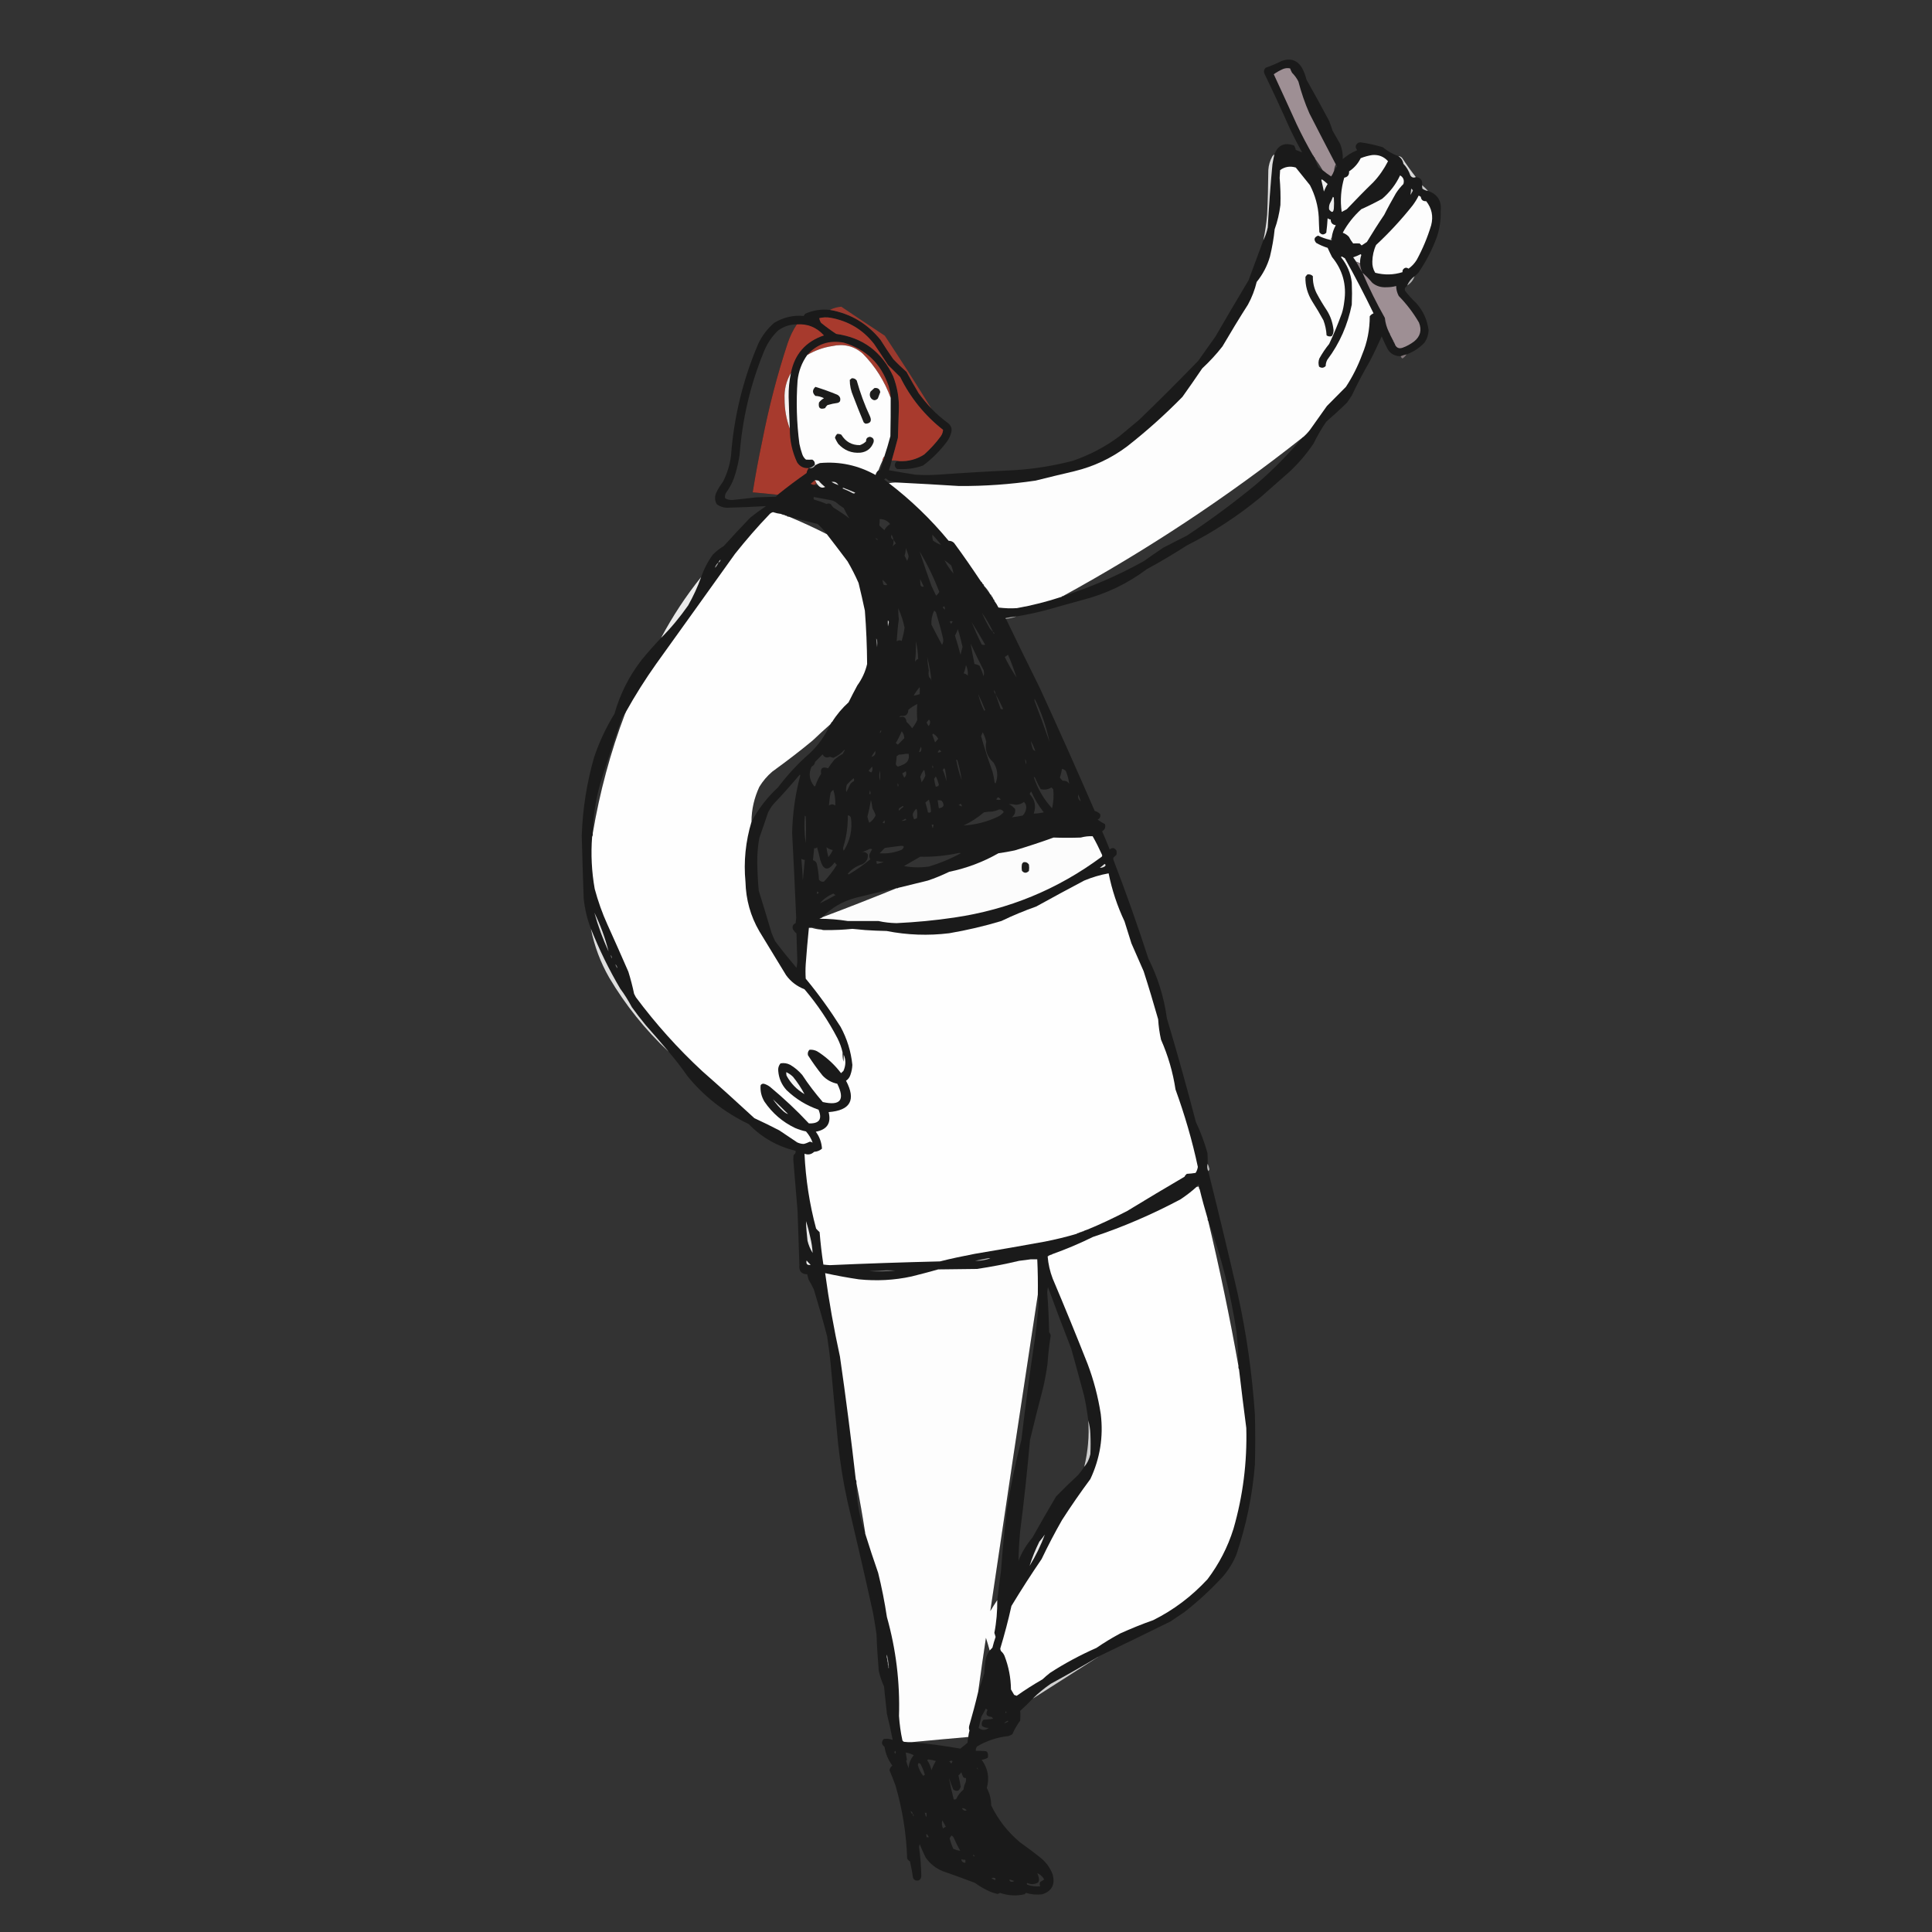 <?xml version="1.0" encoding="UTF-8"?>
<svg xmlns="http://www.w3.org/2000/svg" xmlns:xlink="http://www.w3.org/1999/xlink" width="50pt" height="50pt" viewBox="0 0 50 50" version="1.1">
<rect x="0" y="0" width="50" height="50" fill="#333333" stroke="none"/>
<defs>
<filter id="alpha" filterUnits="objectBoundingBox" x="0%" y="0%" width="100%" height="100%">
  <feColorMatrix type="matrix" in="SourceGraphic" values="0 0 0 0 1 0 0 0 0 1 0 0 0 0 1 0 0 0 1 0"/>
</filter>
<mask id="mask0">
  <g filter="url(#alpha)">
<rect x="0" y="0" width="50" height="50" style="fill:rgb(0%,0%,0%);fill-opacity:0.98;stroke:none;"/>
  </g>
</mask>
<clipPath id="clip1">
  <rect width="50" height="50"/>
</clipPath>
<g id="surface6" clip-path="url(#clip1)">
<path style=" stroke:none;fill-rule:evenodd;fill:rgb(10.196%,10.196%,9.804%);fill-opacity:1;" d="M 36.191 4.043 C 36.262 4.086 36.305 4.152 36.32 4.238 C 36.402 4.324 36.461 4.422 36.5 4.539 C 36.535 4.594 36.582 4.609 36.641 4.582 C 36.766 4.594 36.82 4.664 36.805 4.793 C 36.805 4.824 36.805 4.852 36.812 4.883 C 36.855 4.914 36.906 4.934 36.957 4.941 C 37.207 5.027 37.316 5.203 37.285 5.469 C 37.293 5.695 37.258 5.914 37.188 6.129 C 37.066 6.461 36.906 6.77 36.707 7.059 C 36.68 7.09 36.645 7.121 36.609 7.148 C 36.523 7.211 36.461 7.289 36.418 7.387 C 36.402 7.41 36.383 7.43 36.363 7.449 C 36.355 7.473 36.355 7.5 36.363 7.523 C 36.449 7.637 36.543 7.742 36.648 7.84 C 36.832 8.043 36.938 8.277 36.973 8.551 C 36.965 8.672 36.93 8.777 36.859 8.875 C 36.73 9.008 36.578 9.109 36.402 9.172 C 36.348 9.184 36.297 9.199 36.25 9.219 C 36.078 9.219 35.953 9.141 35.883 8.977 C 35.84 8.891 35.797 8.801 35.758 8.707 C 35.66 8.926 35.559 9.141 35.449 9.352 C 35.281 9.641 35.125 9.938 34.984 10.238 C 34.945 10.297 34.902 10.359 34.863 10.418 C 34.688 10.59 34.508 10.754 34.324 10.914 C 34.199 11.094 34.09 11.285 33.992 11.484 C 33.812 11.75 33.605 11.992 33.371 12.211 C 33.121 12.43 32.871 12.652 32.621 12.871 C 32.035 13.355 31.398 13.773 30.715 14.117 C 30.379 14.332 30.035 14.539 29.68 14.73 C 29.18 15.105 28.625 15.371 28.016 15.527 C 27.73 15.605 27.445 15.684 27.16 15.766 C 26.879 15.844 26.594 15.906 26.305 15.953 C 26.215 15.961 26.125 15.973 26.035 15.992 C 26.016 16 26.016 16.008 26.035 16.016 C 26.324 16.613 26.617 17.215 26.914 17.812 C 27.398 18.867 27.871 19.926 28.332 20.988 C 28.387 21 28.434 21.027 28.473 21.07 C 28.488 21.137 28.465 21.184 28.406 21.211 C 28.465 21.254 28.527 21.293 28.594 21.324 C 28.621 21.406 28.598 21.469 28.523 21.512 C 28.594 21.668 28.656 21.828 28.719 21.984 C 28.789 21.926 28.844 21.938 28.895 22.016 C 28.902 22.051 28.902 22.086 28.895 22.121 C 28.867 22.145 28.844 22.168 28.816 22.195 C 28.809 22.215 28.809 22.234 28.816 22.254 C 29.141 23.098 29.441 23.945 29.719 24.805 C 29.965 25.293 30.125 25.809 30.199 26.352 C 30.465 27.242 30.715 28.137 30.949 29.035 C 31.074 29.297 31.172 29.566 31.25 29.844 C 31.254 29.934 31.258 30.023 31.254 30.117 C 31.234 30.184 31.238 30.25 31.27 30.309 C 31.531 31.359 31.785 32.406 32.027 33.461 C 32.258 34.5 32.406 35.551 32.477 36.609 C 32.488 37.043 32.488 37.473 32.477 37.902 C 32.414 38.695 32.254 39.473 32 40.227 C 31.914 40.438 31.797 40.625 31.652 40.797 C 31.344 41.133 31.012 41.438 30.656 41.719 C 30.535 41.801 30.414 41.879 30.297 41.961 C 29.688 42.262 29.078 42.559 28.465 42.852 C 28.047 43.102 27.621 43.344 27.191 43.578 C 27.023 43.695 26.867 43.82 26.727 43.961 C 26.625 44.07 26.516 44.176 26.402 44.277 C 26.41 44.359 26.41 44.445 26.402 44.531 C 26.32 44.641 26.254 44.758 26.199 44.883 C 26.168 44.902 26.133 44.918 26.094 44.93 C 25.805 44.961 25.535 45.051 25.285 45.199 C 25.262 45.234 25.25 45.27 25.254 45.312 C 25.34 45.309 25.426 45.312 25.512 45.32 C 25.539 45.328 25.555 45.344 25.562 45.371 C 25.574 45.41 25.574 45.453 25.562 45.492 C 25.516 45.52 25.461 45.535 25.406 45.543 C 25.566 45.762 25.613 46.004 25.539 46.273 C 25.613 46.414 25.652 46.562 25.652 46.723 C 25.832 47.094 26.078 47.41 26.395 47.676 C 26.582 47.812 26.77 47.949 26.949 48.094 C 27.082 48.207 27.18 48.344 27.242 48.508 C 27.312 48.766 27.227 48.938 26.98 49.023 C 26.836 49.043 26.691 49.031 26.551 48.988 C 26.539 49 26.527 49.012 26.516 49.023 C 26.301 49.074 26.086 49.059 25.879 48.988 C 25.859 49 25.84 49.012 25.816 49.016 C 25.758 49.004 25.703 48.984 25.645 48.965 C 25.496 48.902 25.355 48.82 25.227 48.727 C 24.949 48.621 24.676 48.523 24.398 48.426 C 24.215 48.352 24.07 48.234 23.957 48.074 C 23.898 47.957 23.848 47.844 23.801 47.727 C 23.797 47.754 23.789 47.777 23.785 47.801 C 23.82 48.055 23.84 48.305 23.844 48.559 C 23.832 48.648 23.781 48.684 23.695 48.664 C 23.664 48.652 23.641 48.629 23.629 48.598 C 23.609 48.457 23.582 48.316 23.551 48.176 C 23.523 48.156 23.496 48.133 23.477 48.102 C 23.457 47.461 23.355 46.828 23.176 46.211 C 23.129 46.078 23.074 45.945 23.02 45.816 C 23.027 45.762 23.051 45.723 23.094 45.695 C 22.988 45.551 22.918 45.387 22.891 45.207 C 22.812 45.148 22.805 45.082 22.871 45.004 C 22.949 44.992 23.027 45 23.102 45.027 C 23.059 44.801 23.008 44.578 22.953 44.352 C 22.926 44.117 22.902 43.883 22.879 43.648 C 22.82 43.516 22.773 43.383 22.742 43.242 C 22.715 42.926 22.695 42.613 22.684 42.297 C 22.656 42.109 22.629 41.926 22.594 41.742 C 22.383 40.781 22.16 39.82 21.934 38.863 C 21.824 38.371 21.746 37.875 21.691 37.375 C 21.625 36.68 21.559 35.988 21.496 35.293 C 21.473 35.055 21.441 34.82 21.406 34.586 C 21.301 34.18 21.184 33.773 21.062 33.371 C 21.02 33.285 20.977 33.199 20.926 33.117 C 20.914 33.07 20.902 33.027 20.891 32.98 C 20.738 32.973 20.672 32.895 20.688 32.742 C 20.672 32.277 20.656 31.812 20.641 31.344 C 20.605 30.902 20.566 30.461 20.531 30.02 C 20.531 29.98 20.535 29.941 20.535 29.906 C 20.543 29.883 20.555 29.871 20.574 29.859 C 20.59 29.836 20.594 29.812 20.59 29.785 C 20.117 29.668 19.711 29.438 19.375 29.09 C 18.754 28.793 18.227 28.383 17.793 27.852 C 17.641 27.633 17.477 27.422 17.305 27.219 C 17.109 26.988 16.914 26.758 16.711 26.531 C 16.586 26.379 16.465 26.223 16.352 26.066 C 16.262 25.898 16.164 25.738 16.051 25.586 C 15.758 25.09 15.508 24.574 15.293 24.039 C 15.195 23.785 15.133 23.52 15.105 23.246 C 15.086 22.707 15.07 22.168 15.055 21.633 C 15.078 20.941 15.184 20.266 15.375 19.598 C 15.508 19.203 15.684 18.828 15.902 18.473 C 16.047 17.961 16.281 17.496 16.605 17.078 C 16.766 16.883 16.934 16.691 17.109 16.508 C 17.367 16.25 17.598 15.969 17.809 15.668 C 17.941 15.434 18.055 15.188 18.145 14.934 C 18.219 14.723 18.32 14.527 18.453 14.348 C 18.535 14.266 18.629 14.191 18.73 14.133 C 18.953 13.883 19.184 13.637 19.418 13.395 C 19.551 13.289 19.684 13.191 19.824 13.098 C 19.484 13.117 19.145 13.133 18.805 13.141 C 18.711 13.137 18.625 13.105 18.551 13.051 C 18.5 12.965 18.492 12.871 18.527 12.773 C 18.574 12.664 18.637 12.566 18.707 12.473 C 18.816 12.262 18.887 12.035 18.918 11.797 C 18.992 10.793 19.227 9.828 19.621 8.902 C 19.719 8.691 19.859 8.508 20.035 8.355 C 20.27 8.215 20.523 8.152 20.801 8.176 C 20.812 8.152 20.824 8.133 20.844 8.117 C 21.047 8.027 21.258 7.996 21.477 8.02 C 22.012 8.113 22.449 8.375 22.789 8.797 C 22.895 8.965 23.004 9.133 23.117 9.293 C 23.227 9.41 23.344 9.52 23.461 9.625 C 23.562 9.812 23.668 9.996 23.777 10.18 C 23.879 10.316 23.984 10.445 24.102 10.57 C 24.234 10.711 24.379 10.836 24.535 10.949 C 24.617 11.016 24.645 11.098 24.617 11.199 C 24.594 11.281 24.559 11.355 24.512 11.422 C 24.336 11.66 24.129 11.867 23.891 12.047 C 23.672 12.125 23.445 12.156 23.215 12.137 C 23.148 12.086 23.141 12.027 23.184 11.957 C 23.211 11.938 23.242 11.934 23.273 11.934 C 23.508 11.945 23.723 11.887 23.918 11.762 C 24.078 11.617 24.223 11.461 24.348 11.289 C 24.383 11.238 24.402 11.184 24.406 11.125 C 23.934 10.754 23.562 10.297 23.297 9.758 C 23.191 9.652 23.086 9.547 22.98 9.445 C 22.863 9.262 22.742 9.082 22.621 8.902 C 22.332 8.531 21.953 8.305 21.488 8.223 C 21.395 8.207 21.297 8.211 21.203 8.234 C 21.211 8.281 21.227 8.32 21.25 8.355 C 21.375 8.457 21.504 8.551 21.641 8.641 C 22.332 8.738 22.824 9.105 23.117 9.742 C 23.223 10.02 23.273 10.309 23.262 10.605 C 23.254 10.848 23.246 11.09 23.238 11.332 C 23.188 11.527 23.133 11.723 23.078 11.918 C 23.059 12.004 23.035 12.086 23.004 12.168 C 23.234 12.211 23.465 12.25 23.695 12.285 C 23.887 12.297 24.074 12.297 24.266 12.285 C 24.926 12.238 25.586 12.199 26.246 12.168 C 26.758 12.137 27.262 12.055 27.762 11.926 C 28.195 11.777 28.594 11.57 28.961 11.297 C 29.129 11.156 29.301 11.016 29.469 10.875 C 29.992 10.375 30.504 9.859 31.008 9.34 C 31.156 9.129 31.309 8.918 31.457 8.707 C 31.738 8.223 32.023 7.734 32.312 7.254 C 32.441 6.91 32.57 6.562 32.695 6.219 C 32.746 6.113 32.785 6.004 32.809 5.887 C 32.84 5.344 32.879 4.797 32.93 4.254 C 32.945 4.168 32.961 4.082 32.98 3.996 C 33.074 3.754 33.242 3.676 33.492 3.766 C 33.512 3.801 33.527 3.84 33.535 3.879 C 33.594 3.902 33.648 3.926 33.699 3.945 C 33.586 3.742 33.48 3.535 33.379 3.324 C 33.168 2.844 32.945 2.367 32.719 1.898 C 32.699 1.84 32.715 1.793 32.754 1.754 C 32.898 1.703 33.039 1.645 33.176 1.574 C 33.41 1.496 33.59 1.562 33.707 1.777 C 33.754 1.867 33.789 1.965 33.812 2.062 C 34.012 2.414 34.207 2.77 34.398 3.129 C 34.43 3.211 34.461 3.297 34.488 3.383 C 34.555 3.496 34.617 3.613 34.684 3.727 C 34.734 3.855 34.758 3.984 34.75 4.117 C 34.863 4.02 34.988 3.941 35.125 3.887 C 35.062 3.809 35.074 3.746 35.156 3.691 C 35.176 3.688 35.195 3.684 35.215 3.684 C 35.41 3.711 35.598 3.754 35.785 3.809 C 35.91 3.91 36.043 3.988 36.191 4.043 Z M 34.031 4.102 C 34.102 4.199 34.168 4.297 34.227 4.402 C 34.188 4.383 34.152 4.355 34.121 4.328 C 34.086 4.254 34.055 4.18 34.031 4.102 Z M 34.57 4.254 C 34.578 4.27 34.59 4.289 34.602 4.305 C 34.574 4.344 34.547 4.379 34.527 4.418 C 34.531 4.359 34.543 4.305 34.57 4.254 Z M 20.621 8.395 C 20.523 8.543 20.445 8.703 20.387 8.875 C 20.113 9.703 19.895 10.551 19.727 11.41 C 19.633 11.852 19.551 12.297 19.48 12.742 C 19.695 12.762 19.91 12.781 20.125 12.805 C 20.113 12.824 20.098 12.84 20.078 12.855 C 19.91 12.859 19.738 12.867 19.57 12.871 C 19.371 12.895 19.168 12.918 18.969 12.938 C 18.895 12.945 18.828 12.93 18.766 12.895 C 18.754 12.84 18.766 12.789 18.797 12.742 C 18.906 12.594 18.984 12.43 19.035 12.25 C 19.082 12.09 19.117 11.93 19.141 11.77 C 19.211 10.855 19.414 9.977 19.758 9.129 C 19.844 8.906 19.969 8.715 20.141 8.551 C 20.285 8.449 20.441 8.395 20.621 8.395 Z M 33.699 11.332 C 33.328 11.773 32.926 12.18 32.484 12.555 C 31.918 13.02 31.328 13.457 30.715 13.863 C 30.512 13.965 30.305 14.07 30.102 14.176 C 29.934 14.289 29.77 14.402 29.605 14.52 C 28.934 14.895 28.234 15.195 27.504 15.43 C 29.688 14.234 31.754 12.871 33.699 11.332 Z M 22.84 11.918 C 22.844 11.918 22.852 11.918 22.855 11.918 C 22.84 12 22.812 12.082 22.781 12.16 C 22.766 12.172 22.754 12.176 22.734 12.172 C 22.766 12.086 22.801 12 22.84 11.918 Z M 23.23 12.488 C 23.152 12.484 23.078 12.492 23.004 12.504 C 22.965 12.473 22.926 12.445 22.887 12.414 C 22.891 12.395 22.906 12.383 22.93 12.383 C 22.953 12.402 22.977 12.422 23.004 12.438 C 23.082 12.457 23.156 12.473 23.23 12.488 Z M 21.129 12.504 C 21.145 12.523 21.16 12.543 21.176 12.562 C 21.145 12.559 21.113 12.555 21.086 12.547 C 21.094 12.527 21.109 12.516 21.129 12.504 Z M 21.984 13.418 C 21.852 13.316 21.711 13.223 21.566 13.133 C 21.543 13.109 21.523 13.082 21.504 13.051 C 21.469 13.027 21.43 13.023 21.391 13.043 C 21.289 12.996 21.18 12.961 21.07 12.93 C 21.055 12.91 21.051 12.887 21.062 12.863 C 21.211 12.891 21.355 12.918 21.504 12.945 C 21.547 12.953 21.586 12.969 21.625 12.992 C 21.691 13.047 21.762 13.102 21.836 13.148 C 21.879 13.242 21.926 13.332 21.984 13.418 Z M 20.215 13.301 C 20.25 13.297 20.281 13.305 20.305 13.328 C 20.27 13.328 20.238 13.316 20.215 13.301 Z M 20.348 13.344 C 20.379 13.344 20.406 13.352 20.426 13.375 C 20.395 13.375 20.367 13.367 20.348 13.344 Z M 20.426 13.375 C 20.668 13.438 20.914 13.5 21.16 13.562 C 21.25 13.641 21.328 13.73 21.398 13.824 C 21.078 13.66 20.754 13.512 20.426 13.375 Z M 22.766 13.434 C 22.875 13.434 22.965 13.473 23.035 13.562 C 22.973 13.602 22.922 13.652 22.887 13.719 C 22.84 13.68 22.797 13.641 22.758 13.598 C 22.766 13.543 22.766 13.488 22.766 13.434 Z M 23.125 13.973 C 23.062 13.941 23.047 13.898 23.074 13.84 C 23.098 13.879 23.113 13.926 23.125 13.973 Z M 24.129 13.84 C 24.211 13.922 24.285 14.008 24.355 14.102 C 24.281 14.074 24.211 14.039 24.145 13.988 C 24.133 13.941 24.125 13.891 24.129 13.84 Z M 22.66 13.93 C 22.688 13.934 22.707 13.949 22.719 13.973 C 22.691 13.969 22.672 13.957 22.66 13.93 Z M 23.125 13.973 C 23.145 14.004 23.164 14.031 23.184 14.062 C 23.156 14.086 23.129 14.113 23.102 14.141 C 23.121 14.09 23.129 14.031 23.125 13.973 Z M 23.441 14.184 C 23.469 14.25 23.496 14.32 23.516 14.395 C 23.508 14.438 23.496 14.477 23.477 14.516 C 23.453 14.469 23.434 14.426 23.41 14.379 C 23.434 14.316 23.441 14.25 23.441 14.184 Z M 23.801 14.273 C 24 14.605 24.168 14.953 24.309 15.316 C 24.289 15.355 24.262 15.387 24.227 15.414 C 24.184 15.332 24.145 15.246 24.105 15.16 C 24 14.867 23.898 14.57 23.801 14.273 Z M 24.445 14.5 C 24.504 14.539 24.562 14.586 24.617 14.633 C 24.645 14.703 24.664 14.773 24.676 14.844 C 24.586 14.738 24.508 14.625 24.445 14.5 Z M 23.816 14.992 C 23.848 15.055 23.875 15.117 23.906 15.18 C 23.867 15.191 23.84 15.18 23.824 15.145 C 23.816 15.094 23.812 15.043 23.816 14.992 Z M 22.84 15.008 C 22.887 15.043 22.926 15.086 22.961 15.137 C 22.926 15.148 22.895 15.145 22.863 15.129 C 22.852 15.09 22.844 15.051 22.84 15.008 Z M 25.434 15.113 C 25.457 15.121 25.465 15.137 25.465 15.16 C 25.445 15.152 25.434 15.137 25.434 15.113 Z M 25.465 15.16 C 25.531 15.227 25.586 15.301 25.629 15.383 C 25.562 15.316 25.508 15.242 25.465 15.16 Z M 25.629 15.383 C 25.652 15.391 25.66 15.406 25.66 15.43 C 25.641 15.422 25.629 15.406 25.629 15.383 Z M 25.66 15.43 C 25.68 15.438 25.691 15.449 25.691 15.473 C 25.668 15.469 25.66 15.453 25.66 15.43 Z M 24.398 15.715 C 24.41 15.699 24.426 15.695 24.445 15.699 C 24.469 15.793 24.453 15.797 24.398 15.715 Z M 23.246 15.742 C 23.32 15.902 23.375 16.07 23.41 16.246 C 23.395 16.363 23.367 16.473 23.336 16.586 C 23.289 16.562 23.246 16.566 23.207 16.598 C 23.219 16.41 23.234 16.219 23.262 16.027 C 23.25 15.934 23.246 15.84 23.246 15.742 Z M 24.176 15.805 C 24.199 15.816 24.219 15.836 24.227 15.863 C 24.293 16.082 24.355 16.301 24.406 16.523 C 24.418 16.582 24.41 16.637 24.379 16.688 C 24.285 16.516 24.195 16.34 24.105 16.164 C 24.098 16.039 24.121 15.918 24.176 15.805 Z M 25.703 16.359 C 25.676 16.332 25.648 16.305 25.621 16.27 C 25.543 16.137 25.473 16 25.414 15.863 C 25.527 16.02 25.621 16.184 25.703 16.359 Z M 24.578 16.09 C 24.602 16.074 24.625 16.07 24.656 16.082 C 24.641 16.102 24.629 16.125 24.617 16.148 C 24.602 16.129 24.59 16.109 24.578 16.09 Z M 25.148 16.105 C 25.266 16.293 25.383 16.488 25.496 16.684 C 25.465 16.695 25.434 16.691 25.406 16.676 C 25.312 16.488 25.227 16.297 25.148 16.105 Z M 24.789 16.285 C 24.836 16.434 24.875 16.586 24.91 16.742 C 24.891 16.809 24.875 16.875 24.859 16.945 C 24.816 16.777 24.766 16.613 24.715 16.449 C 24.746 16.395 24.77 16.34 24.789 16.285 Z M 25.703 16.359 C 25.727 16.367 25.734 16.383 25.734 16.402 C 25.715 16.398 25.703 16.383 25.703 16.359 Z M 23.68 17.125 C 23.703 16.949 23.707 16.773 23.703 16.598 C 23.738 16.746 23.758 16.898 23.762 17.051 C 23.727 17.066 23.699 17.094 23.68 17.125 Z M 25.121 16.66 C 25.227 16.891 25.34 17.121 25.457 17.348 C 25.469 17.398 25.469 17.449 25.457 17.5 C 25.426 17.406 25.391 17.316 25.352 17.23 C 25.312 17.207 25.266 17.191 25.219 17.184 C 25.184 17.008 25.152 16.836 25.121 16.66 Z M 26.305 17.527 C 26.195 17.363 26.094 17.188 26.004 17.004 C 26.035 16.984 26.062 16.965 26.086 16.945 C 26.172 17.137 26.242 17.332 26.305 17.527 Z M 23.996 17.004 C 24.047 17.203 24.086 17.41 24.105 17.621 C 24.102 17.582 24.078 17.551 24.047 17.527 C 24.027 17.469 24.027 17.41 24.039 17.348 C 24.016 17.234 24.004 17.121 23.996 17.004 Z M 25 17.215 C 25.039 17.301 25.055 17.391 25.047 17.484 C 25.016 17.453 24.98 17.434 24.941 17.426 C 24.969 17.355 24.988 17.285 25 17.215 Z M 23.801 17.785 C 23.805 17.84 23.805 17.902 23.801 17.965 C 23.75 17.98 23.699 17.996 23.648 18 C 23.691 17.922 23.742 17.852 23.801 17.785 Z M 25.766 17.965 C 25.734 17.934 25.723 17.898 25.727 17.859 C 25.75 17.891 25.762 17.926 25.766 17.965 Z M 25.316 17.965 C 25.379 18.098 25.441 18.234 25.496 18.375 C 25.488 18.383 25.48 18.391 25.473 18.398 C 25.402 18.258 25.352 18.113 25.316 17.965 Z M 25.766 17.965 C 25.836 18.09 25.898 18.215 25.961 18.348 C 25.938 18.359 25.914 18.355 25.895 18.34 C 25.852 18.215 25.809 18.09 25.766 17.965 Z M 27.16 19.195 C 27.039 18.844 26.91 18.496 26.777 18.145 C 26.77 18.125 26.77 18.105 26.777 18.086 C 26.953 18.438 27.078 18.809 27.16 19.195 Z M 23.273 18.562 C 23.285 18.547 23.297 18.531 23.32 18.527 C 23.441 18.543 23.504 18.492 23.508 18.371 C 23.578 18.309 23.656 18.262 23.738 18.219 C 23.727 18.355 23.727 18.492 23.738 18.633 C 23.703 18.711 23.66 18.781 23.605 18.848 C 23.566 18.789 23.52 18.734 23.461 18.684 C 23.449 18.566 23.387 18.527 23.273 18.562 Z M 16.18 18.461 C 15.797 19.469 15.52 20.504 15.34 21.566 C 15.352 21.137 15.414 20.719 15.527 20.305 C 15.707 19.727 15.898 19.152 16.098 18.578 C 16.121 18.535 16.148 18.496 16.18 18.461 Z M 24.039 18.625 C 24.062 18.641 24.074 18.66 24.07 18.691 C 24.07 18.73 24.059 18.762 24.031 18.789 C 24.012 18.762 23.996 18.73 23.98 18.699 C 24 18.676 24.02 18.648 24.039 18.625 Z M 21.488 18.746 C 21.359 19.031 21.18 19.285 20.949 19.5 C 20.645 19.766 20.375 20.059 20.133 20.379 C 19.852 20.637 19.625 20.934 19.449 21.266 C 19.449 20.949 19.52 20.648 19.652 20.363 C 19.742 20.215 19.855 20.082 19.988 19.969 C 20.344 19.711 20.688 19.449 21.023 19.172 C 21.176 19.027 21.332 18.883 21.488 18.746 Z M 22.766 18.969 C 22.773 18.941 22.785 18.918 22.801 18.895 C 22.812 18.93 22.801 18.957 22.766 18.969 Z M 23.336 18.926 C 23.379 18.977 23.402 19.035 23.402 19.105 C 23.348 19.16 23.293 19.215 23.238 19.27 C 23.219 19.258 23.199 19.246 23.184 19.23 C 23.242 19.133 23.293 19.031 23.336 18.926 Z M 25.434 18.953 C 25.473 19.031 25.504 19.109 25.523 19.195 C 25.484 19.406 25.547 19.59 25.711 19.734 C 25.82 19.906 25.836 20.086 25.766 20.273 C 25.758 20.27 25.75 20.266 25.742 20.258 C 25.73 20.156 25.711 20.059 25.684 19.961 C 25.574 19.66 25.477 19.359 25.391 19.051 C 25.402 19.02 25.418 18.984 25.434 18.953 Z M 24.145 18.984 C 24.203 19.016 24.25 19.059 24.281 19.121 C 24.254 19.152 24.227 19.184 24.199 19.211 C 24.176 19.145 24.152 19.082 24.129 19.016 C 24.137 19.004 24.141 18.996 24.145 18.984 Z M 26.68 19.18 C 26.727 19.262 26.762 19.348 26.793 19.434 C 26.766 19.426 26.746 19.41 26.734 19.391 C 26.707 19.32 26.688 19.25 26.68 19.18 Z M 23.785 19.465 C 23.797 19.418 23.812 19.371 23.836 19.328 C 23.848 19.363 23.848 19.398 23.836 19.434 C 23.824 19.453 23.809 19.465 23.785 19.465 Z M 21.852 19.406 C 21.859 19.406 21.863 19.41 21.863 19.418 C 21.844 19.445 21.824 19.477 21.812 19.508 C 21.734 19.551 21.66 19.602 21.594 19.66 C 21.535 19.73 21.48 19.805 21.43 19.883 C 21.285 19.832 21.227 19.879 21.25 20.027 C 21.188 20.121 21.137 20.227 21.102 20.336 C 21.094 20.352 21.082 20.352 21.07 20.344 C 20.945 20.188 20.922 20.02 21.004 19.84 C 21.055 19.816 21.086 19.777 21.094 19.719 C 21.156 19.656 21.223 19.59 21.289 19.523 C 21.328 19.602 21.391 19.621 21.477 19.586 C 21.504 19.594 21.535 19.605 21.566 19.613 C 21.676 19.566 21.773 19.496 21.852 19.406 Z M 24.309 19.406 C 24.332 19.414 24.348 19.43 24.355 19.457 C 24.262 19.492 24.246 19.477 24.309 19.406 Z M 22.555 19.586 C 22.582 19.531 22.617 19.484 22.652 19.434 C 22.668 19.516 22.633 19.566 22.555 19.586 Z M 23.441 19.508 C 23.465 19.508 23.488 19.508 23.516 19.508 C 23.539 19.641 23.496 19.73 23.379 19.785 C 23.332 19.809 23.285 19.824 23.238 19.84 C 23.207 19.824 23.188 19.801 23.184 19.766 C 23.195 19.699 23.203 19.633 23.207 19.57 C 23.227 19.559 23.242 19.547 23.262 19.531 C 23.324 19.527 23.383 19.523 23.441 19.508 Z M 26.531 19.645 C 26.559 19.684 26.566 19.73 26.551 19.781 C 26.539 19.734 26.531 19.691 26.531 19.645 Z M 24.746 19.66 C 24.766 19.66 24.777 19.672 24.781 19.691 C 24.828 19.852 24.863 20.02 24.887 20.184 C 24.824 20.012 24.777 19.836 24.746 19.66 Z M 24.129 19.809 C 24.156 19.836 24.156 19.859 24.137 19.883 C 24.129 19.859 24.129 19.836 24.129 19.809 Z M 22.57 19.84 C 22.586 19.891 22.582 19.938 22.555 19.988 C 22.523 19.984 22.5 19.969 22.48 19.945 C 22.512 19.91 22.539 19.875 22.57 19.84 Z M 24.43 19.883 C 24.449 19.891 24.457 19.906 24.461 19.93 C 24.48 20.023 24.492 20.121 24.496 20.215 C 24.469 20.113 24.438 20.016 24.398 19.922 C 24.414 19.91 24.422 19.898 24.43 19.883 Z M 27.672 20.289 C 27.637 20.227 27.582 20.199 27.504 20.207 C 27.477 20.184 27.453 20.152 27.43 20.125 C 27.453 20.051 27.473 19.977 27.484 19.898 C 27.527 19.906 27.562 19.926 27.586 19.961 C 27.629 20.066 27.656 20.176 27.672 20.289 Z M 23.906 19.93 C 23.914 19.93 23.922 19.938 23.926 19.945 C 23.934 19.988 23.941 20.031 23.949 20.07 C 23.926 20.133 23.891 20.191 23.852 20.246 C 23.84 20.195 23.828 20.148 23.816 20.102 C 23.84 20.043 23.867 19.984 23.906 19.93 Z M 22.766 19.945 C 22.785 20.027 22.785 20.113 22.766 20.199 C 22.754 20.113 22.754 20.031 22.766 19.945 Z M 23.441 19.961 C 23.465 20.02 23.453 20.078 23.402 20.125 C 23.383 20.086 23.363 20.051 23.352 20.012 C 23.383 19.996 23.414 19.98 23.441 19.961 Z M 20.695 20.051 C 20.703 20.051 20.707 20.055 20.711 20.066 C 20.582 20.551 20.512 21.047 20.5 21.551 C 20.539 22.285 20.574 23.02 20.605 23.754 C 20.602 23.801 20.594 23.844 20.59 23.891 C 20.52 23.922 20.496 23.98 20.523 24.055 C 20.547 24.094 20.578 24.129 20.613 24.16 C 20.617 24.379 20.625 24.594 20.633 24.812 C 20.637 24.891 20.629 24.969 20.613 25.047 C 20.422 24.82 20.234 24.59 20.059 24.355 C 20.027 24.285 19.996 24.215 19.969 24.145 C 19.859 23.777 19.75 23.414 19.637 23.051 C 19.613 22.805 19.602 22.555 19.598 22.309 C 19.598 22.098 19.613 21.891 19.652 21.684 C 19.73 21.465 19.805 21.246 19.879 21.023 C 19.918 20.949 19.961 20.879 20.012 20.816 C 20.25 20.566 20.477 20.312 20.695 20.051 Z M 24.219 20.094 C 24.254 20.16 24.277 20.23 24.297 20.305 C 24.293 20.32 24.289 20.332 24.281 20.344 C 24.258 20.348 24.238 20.355 24.219 20.363 C 24.199 20.297 24.184 20.23 24.176 20.16 C 24.188 20.137 24.203 20.113 24.219 20.094 Z M 26.754 20.109 C 26.77 20.109 26.777 20.113 26.785 20.125 C 26.828 20.23 26.879 20.328 26.934 20.426 C 27.035 20.445 27.125 20.434 27.211 20.379 C 27.227 20.395 27.242 20.41 27.258 20.426 C 27.273 20.59 27.266 20.758 27.227 20.918 C 27.012 20.684 26.855 20.414 26.754 20.109 Z M 22.09 20.141 C 22.105 20.16 22.109 20.188 22.098 20.215 C 22.062 20.234 22.031 20.258 22.008 20.289 C 21.973 20.359 21.938 20.43 21.902 20.5 C 21.891 20.434 21.895 20.367 21.918 20.305 C 21.973 20.246 22.031 20.191 22.09 20.141 Z M 23.23 20.273 C 23.258 20.305 23.258 20.332 23.238 20.363 C 23.23 20.336 23.227 20.305 23.23 20.273 Z M 21.566 20.441 C 21.605 20.57 21.625 20.703 21.617 20.844 C 21.562 20.809 21.508 20.809 21.453 20.844 C 21.461 20.734 21.477 20.625 21.496 20.516 C 21.516 20.484 21.539 20.461 21.566 20.441 Z M 22.508 20.453 C 22.531 20.488 22.535 20.523 22.523 20.559 C 22.512 20.555 22.504 20.547 22.496 20.535 C 22.508 20.512 22.512 20.484 22.508 20.453 Z M 26.754 21.055 C 26.82 20.863 26.785 20.695 26.648 20.551 C 26.656 20.527 26.668 20.504 26.688 20.484 C 26.773 20.68 26.883 20.859 27.012 21.023 C 26.926 21.043 26.84 21.055 26.754 21.055 Z M 27.969 20.738 C 27.91 20.695 27.891 20.637 27.902 20.559 C 27.93 20.617 27.953 20.68 27.969 20.738 Z M 25.824 20.633 C 25.863 20.645 25.883 20.664 25.895 20.695 C 25.855 20.707 25.82 20.703 25.781 20.688 C 25.797 20.672 25.812 20.652 25.824 20.633 Z M 24.039 20.695 C 24.074 20.797 24.09 20.902 24.094 21.008 C 24.07 21.035 24.043 21.039 24.016 21.023 C 23.996 20.938 23.977 20.855 23.949 20.77 C 23.98 20.746 24.012 20.719 24.039 20.695 Z M 22.539 20.711 C 22.559 20.777 22.57 20.848 22.578 20.918 C 22.613 20.977 22.641 21.035 22.66 21.102 C 22.625 21.18 22.57 21.246 22.496 21.293 C 22.477 21.242 22.461 21.191 22.449 21.137 C 22.484 20.996 22.516 20.852 22.539 20.711 Z M 24.266 20.711 C 24.301 20.707 24.336 20.711 24.371 20.723 C 24.453 20.836 24.43 20.898 24.297 20.918 C 24.289 20.848 24.277 20.777 24.266 20.711 Z M 26.5 20.754 C 26.539 20.793 26.559 20.84 26.559 20.898 C 26.555 20.977 26.523 21.047 26.469 21.105 C 26.375 21.125 26.281 21.141 26.184 21.152 C 26.258 21.098 26.285 21.023 26.27 20.934 C 26.223 20.883 26.172 20.84 26.109 20.809 C 26.172 20.809 26.234 20.816 26.297 20.828 C 26.375 20.824 26.441 20.801 26.5 20.754 Z M 24.852 20.801 C 24.883 20.816 24.895 20.84 24.887 20.875 C 24.863 20.855 24.836 20.844 24.805 20.836 C 24.828 20.832 24.84 20.82 24.852 20.801 Z M 23.363 20.859 C 23.379 20.867 23.383 20.875 23.371 20.891 C 23.332 20.914 23.297 20.945 23.266 20.98 C 23.254 20.957 23.258 20.938 23.273 20.918 C 23.305 20.898 23.336 20.879 23.363 20.859 Z M 23.711 20.934 C 23.719 20.941 23.727 20.949 23.73 20.965 C 23.742 21.035 23.742 21.105 23.73 21.176 C 23.707 21.184 23.684 21.195 23.656 21.203 C 23.641 21.164 23.625 21.121 23.621 21.078 C 23.637 21.02 23.668 20.973 23.711 20.934 Z M 25.855 20.949 C 25.91 20.945 25.949 20.969 25.977 21.016 C 25.934 21.066 25.883 21.109 25.824 21.137 C 25.543 21.27 25.25 21.344 24.941 21.363 C 25.129 21.273 25.305 21.16 25.465 21.023 C 25.535 21.012 25.605 21.004 25.676 21.004 C 25.738 20.992 25.801 20.977 25.855 20.949 Z M 21.941 21.102 C 21.984 21.102 22.012 21.125 22.023 21.176 C 22.062 21.477 22 21.758 21.836 22.016 C 21.816 21.98 21.816 21.945 21.828 21.91 C 21.91 21.645 21.945 21.375 21.941 21.102 Z M 20.828 21.113 C 20.84 21.117 20.848 21.121 20.852 21.129 C 20.863 21.359 20.863 21.59 20.852 21.82 C 20.816 21.586 20.809 21.352 20.828 21.113 Z M 23.426 21.191 C 23.441 21.195 23.449 21.203 23.453 21.219 C 23.414 21.238 23.375 21.246 23.336 21.242 C 23.367 21.227 23.398 21.211 23.426 21.191 Z M 22.887 21.234 C 22.902 21.258 22.902 21.281 22.887 21.309 C 22.871 21.301 22.855 21.293 22.84 21.289 C 22.859 21.273 22.871 21.254 22.887 21.234 Z M 24.113 21.34 C 24.129 21.34 24.145 21.34 24.16 21.34 C 24.145 21.457 24.133 21.457 24.113 21.34 Z M 23.273 21.895 C 23.402 21.879 23.422 21.91 23.336 21.992 C 23.152 22.066 22.961 22.098 22.766 22.082 C 22.809 22.039 22.855 21.992 22.898 21.945 C 23.027 21.926 23.152 21.91 23.273 21.895 Z M 21.145 21.926 C 21.176 22.031 21.203 22.141 21.227 22.254 C 21.309 22.531 21.434 22.551 21.602 22.316 C 21.613 22.34 21.633 22.363 21.656 22.383 C 21.559 22.539 21.449 22.684 21.324 22.816 C 21.273 22.828 21.23 22.809 21.195 22.766 C 21.188 22.621 21.168 22.484 21.137 22.344 C 21.117 22.301 21.086 22.273 21.039 22.262 C 21.051 22.16 21.062 22.059 21.07 21.953 C 21.102 21.961 21.129 21.949 21.145 21.926 Z M 21.551 22 C 21.523 22.066 21.484 22.125 21.438 22.18 C 21.414 22.094 21.398 22.008 21.391 21.926 C 21.438 21.965 21.492 21.988 21.551 22 Z M 22.508 21.969 C 22.531 21.969 22.551 21.969 22.57 21.977 C 22.547 22.02 22.523 22.062 22.504 22.105 C 22.492 22.152 22.496 22.199 22.523 22.238 C 22.348 22.383 22.164 22.512 21.969 22.629 C 21.961 22.625 21.949 22.621 21.941 22.613 C 22.039 22.496 22.164 22.414 22.316 22.367 C 22.422 22.312 22.473 22.223 22.457 22.105 C 22.414 22.055 22.359 22.039 22.301 22.051 C 22.375 22.031 22.445 22.004 22.508 21.969 Z M 24.82 22.074 C 24.836 22.074 24.852 22.074 24.863 22.082 C 24.602 22.227 24.328 22.34 24.039 22.426 C 23.824 22.457 23.609 22.453 23.395 22.414 C 23.535 22.332 23.676 22.254 23.816 22.172 C 24.156 22.18 24.492 22.145 24.82 22.074 Z M 20.738 22.227 C 20.766 22.242 20.797 22.254 20.828 22.254 C 20.812 22.43 20.793 22.605 20.777 22.781 C 20.77 22.594 20.758 22.41 20.738 22.227 Z M 22.676 22.301 C 22.68 22.289 22.688 22.285 22.699 22.285 C 22.754 22.297 22.812 22.305 22.871 22.309 C 22.812 22.328 22.75 22.348 22.691 22.359 C 22.695 22.336 22.688 22.316 22.676 22.301 Z M 23.199 22.988 C 22.562 23.246 21.926 23.496 21.281 23.738 C 21.516 23.496 21.801 23.328 22.133 23.238 C 22.488 23.148 22.844 23.066 23.199 22.988 Z M 21.145 23.141 C 21.133 23.07 21.148 23.055 21.191 23.102 C 21.176 23.117 21.16 23.129 21.145 23.141 Z M 21.219 23.379 C 21.312 23.266 21.43 23.184 21.566 23.125 C 21.582 23.141 21.602 23.152 21.625 23.164 C 21.492 23.238 21.355 23.312 21.219 23.379 Z M 21.008 24.012 C 21.031 23.992 21.055 23.992 21.086 24.004 C 21.137 24.02 21.188 24.035 21.234 24.055 C 21.156 24.051 21.082 24.035 21.008 24.012 Z M 22.391 24.07 C 22.051 24.109 21.711 24.109 21.371 24.07 C 21.602 24.074 21.832 24.062 22.059 24.039 C 22.168 24.051 22.281 24.059 22.391 24.07 Z M 21.805 27.234 C 21.816 27.254 21.828 27.273 21.836 27.297 C 21.836 27.355 21.836 27.414 21.828 27.477 C 21.809 27.395 21.801 27.316 21.805 27.234 Z M 31.031 30.73 C 31.02 30.723 31.012 30.715 31.008 30.699 C 31 30.711 30.984 30.719 30.969 30.715 C 31.016 30.633 31.039 30.637 31.031 30.73 Z M 31.27 31.602 C 31.609 32.527 31.852 33.484 32 34.465 C 32.031 34.762 32.047 35.055 32.051 35.352 C 31.828 34.094 31.566 32.844 31.27 31.602 Z M 27.16 32.484 C 27.148 32.5 27.133 32.508 27.113 32.516 C 27.121 32.492 27.137 32.484 27.16 32.484 Z M 28.164 36.762 C 28.191 37.168 28.156 37.566 28.059 37.961 C 28.012 38.035 27.961 38.102 27.902 38.172 C 27.707 38.352 27.516 38.539 27.332 38.727 C 27.125 39.078 26.918 39.434 26.719 39.793 C 26.566 39.973 26.445 40.172 26.359 40.391 C 26.363 40.137 26.379 39.883 26.402 39.625 C 26.504 38.844 26.586 38.059 26.656 37.27 C 26.762 36.828 26.871 36.391 26.988 35.949 C 27.039 35.738 27.078 35.523 27.109 35.305 C 27.125 35.062 27.152 34.82 27.191 34.578 C 27.191 34.539 27.18 34.508 27.152 34.48 C 27.145 34.137 27.129 33.789 27.102 33.445 C 27.105 33.398 27.113 33.355 27.121 33.312 C 27.316 33.844 27.516 34.375 27.723 34.902 C 27.836 35.305 27.945 35.711 28.055 36.117 C 28.102 36.328 28.137 36.543 28.164 36.762 Z M 26.859 33.504 C 26.879 33.633 26.879 33.766 26.867 33.895 C 26.844 34.16 26.812 34.426 26.777 34.691 C 26.648 35.543 26.535 36.398 26.434 37.258 C 26.281 37.852 26.156 38.449 26.059 39.055 C 25.996 39.586 25.945 40.117 25.906 40.648 C 25.871 40.902 25.84 41.156 25.809 41.41 C 25.746 41.504 25.688 41.598 25.629 41.695 C 26.031 38.965 26.441 36.234 26.859 33.504 Z M 22.164 38.383 C 22.25 38.809 22.324 39.238 22.391 39.672 C 22.242 39.258 22.164 38.828 22.164 38.383 Z M 25.613 42.715 C 25.57 42.773 25.539 42.84 25.516 42.91 C 25.492 43.039 25.477 43.172 25.473 43.301 C 25.426 43.465 25.371 43.625 25.316 43.781 C 25.379 43.316 25.445 42.852 25.516 42.387 C 25.551 42.496 25.582 42.605 25.613 42.715 Z M 25.512 44.219 C 25.527 44.227 25.543 44.238 25.555 44.254 C 25.5 44.367 25.535 44.426 25.66 44.434 C 25.676 44.449 25.691 44.465 25.703 44.48 C 25.621 44.492 25.535 44.504 25.449 44.508 C 25.41 44.555 25.395 44.605 25.414 44.668 C 25.465 44.703 25.52 44.719 25.586 44.719 C 25.5 44.785 25.414 44.785 25.328 44.719 C 25.352 44.621 25.375 44.523 25.398 44.426 C 25.438 44.359 25.477 44.289 25.512 44.219 Z M 26.02 44.293 C 26.055 44.305 26.055 44.316 26.027 44.336 C 26.02 44.324 26.02 44.309 26.02 44.293 Z M 25.988 44.594 C 26.016 44.566 26.047 44.547 26.082 44.531 C 26.086 44.535 26.09 44.543 26.094 44.547 C 26.066 44.574 26.031 44.59 25.988 44.594 Z M 25.059 44.953 C 25.047 45 25.043 45.051 25.039 45.102 C 24.977 45.156 24.914 45.207 24.852 45.254 C 24.434 45.18 24.02 45.125 23.605 45.086 C 24.09 45.039 24.574 44.996 25.059 44.953 Z M 23.168 45.312 C 23.188 45.336 23.188 45.359 23.168 45.387 C 23.141 45.355 23.141 45.332 23.168 45.312 Z M 23.516 45.762 C 23.492 45.703 23.473 45.641 23.453 45.574 C 23.465 45.562 23.469 45.547 23.469 45.531 C 23.461 45.473 23.449 45.414 23.441 45.355 C 23.516 45.367 23.586 45.391 23.648 45.426 C 23.566 45.52 23.52 45.633 23.516 45.762 Z M 23.996 45.551 C 24.004 45.543 24.016 45.539 24.031 45.535 C 24.098 45.543 24.16 45.555 24.219 45.574 C 24.176 45.648 24.137 45.727 24.105 45.809 C 24.086 45.715 24.047 45.629 23.996 45.551 Z M 24.566 45.582 C 24.652 45.551 24.672 45.57 24.617 45.641 C 24.602 45.617 24.586 45.598 24.566 45.582 Z M 23.77 45.629 C 23.793 45.629 23.809 45.637 23.824 45.656 C 23.871 45.746 23.91 45.836 23.934 45.934 C 23.918 45.941 23.906 45.949 23.891 45.957 C 23.828 45.875 23.781 45.781 23.754 45.68 C 23.758 45.66 23.762 45.645 23.77 45.629 Z M 25.285 45.746 C 25.297 45.758 25.305 45.77 25.316 45.785 C 25.293 45.789 25.281 45.773 25.285 45.746 Z M 24.879 45.867 C 24.891 45.906 24.906 45.945 24.926 45.988 C 24.945 46.008 24.969 46.02 25 46.016 C 25.004 46.051 25 46.086 24.992 46.121 C 24.961 46.184 24.941 46.25 24.934 46.316 C 24.852 46.383 24.789 46.461 24.746 46.559 C 24.727 46.57 24.707 46.574 24.684 46.57 C 24.637 46.387 24.594 46.203 24.559 46.016 C 24.594 46.117 24.633 46.219 24.672 46.316 C 24.766 46.375 24.832 46.352 24.863 46.242 C 24.848 46.145 24.828 46.047 24.805 45.949 C 24.832 45.926 24.859 45.898 24.879 45.867 Z M 24.895 46.797 C 24.945 46.793 24.988 46.812 25.016 46.852 C 24.965 46.871 24.926 46.852 24.895 46.797 Z M 23.574 46.871 C 23.602 46.891 23.617 46.914 23.621 46.945 C 23.586 46.934 23.57 46.91 23.574 46.871 Z M 23.934 46.918 C 23.949 46.918 23.965 46.918 23.98 46.918 C 23.984 47.051 23.969 47.051 23.934 46.918 Z M 23.621 46.945 C 23.645 46.961 23.652 46.98 23.641 47.008 C 23.629 46.988 23.621 46.969 23.621 46.945 Z M 24.387 47.113 C 24.418 47.164 24.449 47.219 24.477 47.277 C 24.449 47.289 24.426 47.305 24.406 47.32 C 24.375 47.254 24.367 47.184 24.387 47.113 Z M 24.039 47.547 C 24.02 47.547 24 47.547 23.98 47.547 C 23.961 47.438 23.98 47.438 24.039 47.547 Z M 24.625 47.504 C 24.645 47.516 24.66 47.527 24.676 47.547 C 24.73 47.668 24.785 47.785 24.852 47.898 C 24.789 47.891 24.73 47.871 24.672 47.848 C 24.633 47.762 24.602 47.672 24.578 47.578 C 24.59 47.547 24.605 47.523 24.625 47.504 Z M 25.227 48.043 C 25.191 48.043 25.18 48.027 25.188 47.996 C 25.203 48.012 25.215 48.023 25.227 48.043 Z M 24.879 48.117 C 24.914 48.129 24.949 48.133 24.984 48.133 C 24.984 48.156 24.984 48.184 24.984 48.207 C 24.922 48.207 24.887 48.18 24.879 48.117 Z M 26.844 48.477 C 26.922 48.512 26.984 48.566 27.023 48.641 C 26.992 48.664 26.957 48.684 26.922 48.703 C 26.902 48.742 26.902 48.777 26.922 48.816 C 26.809 48.828 26.695 48.816 26.59 48.777 C 26.574 48.766 26.57 48.75 26.582 48.73 C 26.68 48.777 26.773 48.77 26.867 48.719 C 26.883 48.691 26.891 48.664 26.891 48.637 C 26.883 48.578 26.867 48.527 26.844 48.477 Z M 25.66 48.613 C 25.688 48.594 25.719 48.594 25.75 48.605 C 25.77 48.621 25.77 48.641 25.75 48.656 C 25.719 48.641 25.691 48.625 25.66 48.613 Z M 26.125 48.641 C 26.164 48.652 26.207 48.664 26.246 48.68 C 26.211 48.707 26.176 48.707 26.141 48.688 C 26.129 48.672 26.125 48.66 26.125 48.641 Z M 26.125 48.641 "/>
</g>
<mask id="mask1">
  <g filter="url(#alpha)">
<rect x="0" y="0" width="50" height="50" style="fill:rgb(0%,0%,0%);fill-opacity:0.996;stroke:none;"/>
  </g>
</mask>
<clipPath id="clip2">
  <rect width="50" height="50"/>
</clipPath>
<g id="surface9" clip-path="url(#clip2)">
<path style=" stroke:none;fill-rule:evenodd;fill:rgb(62.353%,56.471%,58.431%);fill-opacity:1;" d="M 34.57 4.254 C 34.543 4.305 34.531 4.359 34.527 4.418 C 34.508 4.469 34.484 4.52 34.449 4.566 C 34.371 4.516 34.297 4.461 34.227 4.402 C 34.168 4.297 34.102 4.199 34.031 4.102 C 34.035 4.09 34.027 4.078 34.016 4.074 C 34.016 4.062 34.012 4.059 34 4.059 C 34.004 4.043 34 4.031 33.984 4.027 C 33.832 3.766 33.691 3.496 33.559 3.219 C 33.363 2.785 33.164 2.352 32.965 1.922 C 33.039 1.867 33.121 1.824 33.207 1.785 C 33.266 1.762 33.324 1.758 33.387 1.77 C 33.402 1.809 33.418 1.848 33.438 1.883 C 33.504 1.949 33.559 2.023 33.602 2.109 C 33.676 2.391 33.77 2.668 33.887 2.934 C 34.113 3.375 34.34 3.816 34.57 4.254 Z M 34.57 4.254 "/>
</g>
<mask id="mask2">
  <g filter="url(#alpha)">
<rect x="0" y="0" width="50" height="50" style="fill:rgb(0%,0%,0%);fill-opacity:0.867;stroke:none;"/>
  </g>
</mask>
<clipPath id="clip3">
  <rect width="50" height="50"/>
</clipPath>
<g id="surface12" clip-path="url(#clip3)">
<path style=" stroke:none;fill-rule:evenodd;fill:rgb(97.255%,97.255%,97.255%);fill-opacity:1;" d="M 32.98 3.996 C 32.961 4.082 32.945 4.168 32.93 4.254 C 32.879 4.797 32.84 5.344 32.809 5.887 C 32.785 6.004 32.746 6.113 32.695 6.219 C 32.742 6 32.773 5.781 32.793 5.559 C 32.812 5.172 32.82 4.789 32.824 4.402 C 32.832 4.273 32.867 4.156 32.93 4.043 C 32.945 4.023 32.961 4.008 32.98 3.996 Z M 32.98 3.996 "/>
</g>
<mask id="mask3">
  <g filter="url(#alpha)">
<rect x="0" y="0" width="50" height="50" style="fill:rgb(0%,0%,0%);fill-opacity:0.831;stroke:none;"/>
  </g>
</mask>
<clipPath id="clip4">
  <rect width="50" height="50"/>
</clipPath>
<g id="surface15" clip-path="url(#clip4)">
<path style=" stroke:none;fill-rule:evenodd;fill:rgb(97.255%,97.255%,97.255%);fill-opacity:1;" d="M 36.191 4.043 C 36.23 4.043 36.262 4.059 36.289 4.09 C 36.398 4.258 36.516 4.422 36.641 4.582 C 36.582 4.609 36.535 4.594 36.5 4.539 C 36.461 4.422 36.402 4.324 36.32 4.238 C 36.305 4.152 36.262 4.086 36.191 4.043 Z M 36.191 4.043 "/>
</g>
<mask id="mask4">
  <g filter="url(#alpha)">
<rect x="0" y="0" width="50" height="50" style="fill:rgb(0%,0%,0%);fill-opacity:0.996;stroke:none;"/>
  </g>
</mask>
<clipPath id="clip5">
  <rect width="50" height="50"/>
</clipPath>
<g id="surface18" clip-path="url(#clip5)">
<path style=" stroke:none;fill-rule:evenodd;fill:rgb(99.608%,99.608%,99.608%);fill-opacity:1;" d="M 34.465 6.145 C 34.453 6.16 34.445 6.18 34.449 6.203 C 34.438 6.203 34.422 6.203 34.406 6.203 C 34.305 6.18 34.207 6.145 34.113 6.098 C 34.012 6.137 33.992 6.199 34.062 6.285 C 34.156 6.34 34.258 6.383 34.359 6.414 C 34.395 6.496 34.434 6.574 34.473 6.652 C 34.75 6.988 34.855 7.375 34.789 7.809 C 34.777 7.91 34.758 8.012 34.727 8.109 C 34.629 8.379 34.52 8.645 34.398 8.902 C 34.301 9.02 34.219 9.145 34.145 9.277 C 34.117 9.348 34.117 9.418 34.137 9.488 C 34.199 9.531 34.254 9.527 34.309 9.473 C 34.309 9.414 34.324 9.359 34.352 9.309 C 34.672 8.883 34.879 8.406 34.984 7.883 C 34.992 7.691 34.992 7.504 34.984 7.312 C 34.957 7.07 34.863 6.855 34.715 6.668 C 34.703 6.656 34.707 6.645 34.723 6.637 C 34.75 6.652 34.777 6.668 34.805 6.684 C 35.066 7.148 35.312 7.625 35.547 8.109 C 35.508 8.125 35.477 8.148 35.449 8.184 C 35.449 8.527 35.387 8.855 35.254 9.172 C 35.145 9.469 35.004 9.75 34.832 10.012 C 34.668 10.18 34.504 10.344 34.34 10.508 C 34.195 10.715 34.047 10.918 33.902 11.125 C 33.848 11.195 33.785 11.262 33.715 11.32 C 33.707 11.32 33.699 11.324 33.699 11.332 C 31.754 12.871 29.688 14.234 27.504 15.43 C 27.492 15.426 27.48 15.43 27.477 15.445 C 27.098 15.57 26.715 15.668 26.32 15.738 C 26.16 15.75 26 15.742 25.84 15.723 C 25.809 15.66 25.773 15.602 25.734 15.551 C 25.738 15.535 25.734 15.523 25.719 15.52 C 25.719 15.508 25.715 15.504 25.703 15.504 C 25.707 15.488 25.703 15.48 25.691 15.473 C 25.691 15.449 25.68 15.438 25.66 15.43 C 25.66 15.406 25.652 15.391 25.629 15.383 C 25.586 15.301 25.531 15.227 25.465 15.16 C 25.465 15.137 25.457 15.121 25.434 15.113 C 25.434 15.105 25.43 15.098 25.422 15.098 C 25.422 15.086 25.418 15.074 25.406 15.07 C 25.406 15.059 25.398 15.055 25.391 15.055 C 25.164 14.715 24.934 14.379 24.691 14.051 C 24.652 14.012 24.605 13.996 24.551 13.996 C 24.09 13.438 23.574 12.941 23.004 12.504 C 23.078 12.492 23.152 12.484 23.23 12.488 C 23.762 12.516 24.289 12.543 24.82 12.578 C 25.484 12.582 26.145 12.535 26.801 12.438 C 27.133 12.355 27.469 12.273 27.805 12.195 C 28.305 12.074 28.762 11.859 29.172 11.551 C 29.676 11.156 30.152 10.73 30.602 10.27 C 30.777 10.027 30.945 9.781 31.113 9.535 C 31.305 9.355 31.48 9.168 31.637 8.965 C 31.852 8.598 32.07 8.238 32.297 7.883 C 32.398 7.699 32.473 7.504 32.523 7.297 C 32.68 7.102 32.797 6.883 32.867 6.637 C 32.922 6.406 32.965 6.172 32.988 5.934 C 33.062 5.73 33.109 5.52 33.137 5.305 C 33.145 5.07 33.137 4.836 33.117 4.605 C 33.121 4.539 33.125 4.469 33.129 4.402 C 33.254 4.312 33.391 4.293 33.535 4.336 C 33.656 4.488 33.781 4.641 33.902 4.793 C 34.035 5.051 34.113 5.328 34.129 5.617 C 34.133 5.75 34.137 5.879 34.145 6.008 C 34.199 6.082 34.258 6.086 34.324 6.023 C 34.34 5.898 34.352 5.773 34.359 5.648 C 34.383 5.668 34.406 5.68 34.438 5.68 C 34.438 5.766 34.484 5.816 34.57 5.828 C 34.516 5.926 34.48 6.031 34.465 6.145 Z M 34.465 6.145 "/>
</g>
<mask id="mask5">
  <g filter="url(#alpha)">
<rect x="0" y="0" width="50" height="50" style="fill:rgb(0%,0%,0%);fill-opacity:0.769;stroke:none;"/>
  </g>
</mask>
<clipPath id="clip6">
  <rect width="50" height="50"/>
</clipPath>
<g id="surface21" clip-path="url(#clip6)">
<path style=" stroke:none;fill-rule:evenodd;fill:rgb(95.294%,95.294%,95.294%);fill-opacity:1;" d="M 36.805 4.793 C 36.859 4.84 36.91 4.887 36.957 4.941 C 36.906 4.934 36.855 4.914 36.812 4.883 C 36.805 4.852 36.805 4.824 36.805 4.793 Z M 36.805 4.793 "/>
</g>
<mask id="mask6">
  <g filter="url(#alpha)">
<rect x="0" y="0" width="50" height="50" style="fill:rgb(0%,0%,0%);fill-opacity:0.996;stroke:none;"/>
  </g>
</mask>
<clipPath id="clip7">
  <rect width="50" height="50"/>
</clipPath>
<g id="surface24" clip-path="url(#clip7)">
<path style=" stroke:none;fill-rule:evenodd;fill:rgb(62.353%,56.471%,58.431%);fill-opacity:1;" d="M 35.262 7.059 C 35.352 7.137 35.438 7.227 35.516 7.32 C 35.621 7.406 35.742 7.441 35.875 7.434 C 35.961 7.434 36.047 7.426 36.133 7.402 C 36.133 7.492 36.156 7.578 36.199 7.66 C 36.402 7.867 36.578 8.098 36.723 8.348 C 36.801 8.543 36.758 8.707 36.598 8.836 C 36.504 8.906 36.406 8.961 36.297 9 C 36.203 9.031 36.141 9 36.102 8.918 C 36.105 8.902 36.098 8.895 36.086 8.887 C 36.09 8.875 36.082 8.863 36.07 8.859 C 36.074 8.844 36.07 8.832 36.055 8.828 C 36.059 8.812 36.055 8.805 36.043 8.797 C 36.043 8.785 36.039 8.773 36.027 8.77 C 36.027 8.754 36.023 8.742 36.012 8.738 C 36.012 8.723 36.008 8.715 35.996 8.707 C 36 8.695 35.992 8.684 35.98 8.68 C 35.977 8.648 35.965 8.625 35.949 8.602 C 35.891 8.484 35.852 8.359 35.84 8.227 C 35.625 7.848 35.434 7.461 35.262 7.059 Z M 35.262 7.059 "/>
</g>
<mask id="mask7">
  <g filter="url(#alpha)">
<rect x="0" y="0" width="50" height="50" style="fill:rgb(0%,0%,0%);fill-opacity:0.667;stroke:none;"/>
  </g>
</mask>
<clipPath id="clip8">
  <rect width="50" height="50"/>
</clipPath>
<g id="surface27" clip-path="url(#clip8)">
<path style=" stroke:none;fill-rule:evenodd;fill:rgb(95.294%,95.294%,95.294%);fill-opacity:1;" d="M 36.609 7.148 C 36.574 7.254 36.508 7.332 36.418 7.387 C 36.461 7.289 36.523 7.211 36.609 7.148 Z M 36.609 7.148 "/>
</g>
<mask id="mask8">
  <g filter="url(#alpha)">
<rect x="0" y="0" width="50" height="50" style="fill:rgb(0%,0%,0%);fill-opacity:0.902;stroke:none;"/>
  </g>
</mask>
<clipPath id="clip9">
  <rect width="50" height="50"/>
</clipPath>
<g id="surface30" clip-path="url(#clip9)">
<path style=" stroke:none;fill-rule:evenodd;fill:rgb(65.098%,22.745%,17.647%);fill-opacity:1;" d="M 24.102 10.57 C 23.984 10.445 23.879 10.316 23.777 10.18 C 23.668 9.996 23.562 9.812 23.461 9.625 C 23.344 9.52 23.227 9.41 23.117 9.293 C 23.004 9.133 22.895 8.965 22.789 8.797 C 22.449 8.375 22.012 8.113 21.477 8.02 C 21.57 7.973 21.668 7.945 21.773 7.938 C 22.148 8.191 22.523 8.441 22.898 8.688 C 23.309 9.309 23.711 9.934 24.102 10.57 Z M 24.102 10.57 "/>
</g>
<mask id="mask9">
  <g filter="url(#alpha)">
<rect x="0" y="0" width="50" height="50" style="fill:rgb(0%,0%,0%);fill-opacity:0.988;stroke:none;"/>
  </g>
</mask>
<clipPath id="clip10">
  <rect width="50" height="50"/>
</clipPath>
<g id="surface33" clip-path="url(#clip10)">
<path style=" stroke:none;fill-rule:evenodd;fill:rgb(66.275%,23.137%,18.039%);fill-opacity:1;" d="M 20.469 9.652 C 20.348 9.859 20.293 10.086 20.305 10.328 C 20.305 10.594 20.348 10.848 20.441 11.094 C 20.438 11.398 20.5 11.688 20.629 11.965 C 20.699 12.074 20.801 12.125 20.934 12.113 C 20.902 12.148 20.883 12.191 20.875 12.242 C 20.617 12.422 20.367 12.609 20.125 12.805 C 19.91 12.781 19.695 12.762 19.48 12.742 C 19.551 12.297 19.633 11.852 19.727 11.41 C 19.895 10.551 20.113 9.703 20.387 8.875 C 20.445 8.703 20.523 8.543 20.621 8.395 C 20.898 8.375 21.133 8.469 21.324 8.68 C 20.852 8.84 20.566 9.164 20.469 9.652 Z M 20.469 9.652 "/>
</g>
<mask id="mask10">
  <g filter="url(#alpha)">
<rect x="0" y="0" width="50" height="50" style="fill:rgb(0%,0%,0%);fill-opacity:0.765;stroke:none;"/>
  </g>
</mask>
<clipPath id="clip11">
  <rect width="50" height="50"/>
</clipPath>
<g id="surface36" clip-path="url(#clip11)">
<path style=" stroke:none;fill-rule:evenodd;fill:rgb(60%,54.51%,56.078%);fill-opacity:1;" d="M 36.402 9.172 C 36.371 9.215 36.336 9.25 36.297 9.277 C 36.273 9.266 36.258 9.242 36.25 9.219 C 36.297 9.199 36.348 9.184 36.402 9.172 Z M 36.402 9.172 "/>
</g>
<mask id="mask11">
  <g filter="url(#alpha)">
<rect x="0" y="0" width="50" height="50" style="fill:rgb(0%,0%,0%);fill-opacity:0.953;stroke:none;"/>
  </g>
</mask>
<clipPath id="clip12">
  <rect width="50" height="50"/>
</clipPath>
<g id="surface39" clip-path="url(#clip12)">
<path style=" stroke:none;fill-rule:evenodd;fill:rgb(96.078%,95.686%,95.686%);fill-opacity:1;" d="M 21.086 12.43 C 21.121 12.426 21.156 12.43 21.191 12.445 C 21.238 12.504 21.293 12.555 21.355 12.602 C 21.285 12.637 21.227 12.621 21.176 12.562 C 21.16 12.543 21.145 12.523 21.129 12.504 C 21.117 12.477 21.102 12.453 21.086 12.43 Z M 21.086 12.43 "/>
</g>
<mask id="mask12">
  <g filter="url(#alpha)">
<rect x="0" y="0" width="50" height="50" style="fill:rgb(0%,0%,0%);fill-opacity:0.941;stroke:none;"/>
  </g>
</mask>
<clipPath id="clip13">
  <rect width="50" height="50"/>
</clipPath>
<g id="surface42" clip-path="url(#clip13)">
<path style=" stroke:none;fill-rule:evenodd;fill:rgb(62.745%,22.745%,17.647%);fill-opacity:1;" d="M 21.086 12.43 C 21.102 12.453 21.117 12.477 21.129 12.504 C 21.109 12.516 21.094 12.527 21.086 12.547 C 21.047 12.551 21.012 12.539 20.98 12.52 C 21.016 12.488 21.051 12.457 21.086 12.43 Z M 21.086 12.43 "/>
</g>
<mask id="mask13">
  <g filter="url(#alpha)">
<rect x="0" y="0" width="50" height="50" style="fill:rgb(0%,0%,0%);fill-opacity:0.925;stroke:none;"/>
  </g>
</mask>
<clipPath id="clip14">
  <rect width="50" height="50"/>
</clipPath>
<g id="surface45" clip-path="url(#clip14)">
<path style=" stroke:none;fill-rule:evenodd;fill:rgb(98.039%,98.039%,98.039%);fill-opacity:1;" d="M 18.145 14.934 C 18.055 15.188 17.941 15.434 17.809 15.668 C 17.598 15.969 17.367 16.25 17.109 16.508 C 17.406 15.949 17.75 15.426 18.145 14.934 Z M 18.145 14.934 "/>
</g>
<mask id="mask14">
  <g filter="url(#alpha)">
<rect x="0" y="0" width="50" height="50" style="fill:rgb(0%,0%,0%);fill-opacity:0.549;stroke:none;"/>
  </g>
</mask>
<clipPath id="clip15">
  <rect width="50" height="50"/>
</clipPath>
<g id="surface48" clip-path="url(#clip15)">
<path style=" stroke:none;fill-rule:evenodd;fill:rgb(92.157%,92.157%,92.157%);fill-opacity:1;" d="M 26.305 15.953 C 26.219 15.988 26.129 16.008 26.035 16.016 C 26.016 16.008 26.016 16 26.035 15.992 C 26.125 15.973 26.215 15.961 26.305 15.953 Z M 26.305 15.953 "/>
</g>
<mask id="mask15">
  <g filter="url(#alpha)">
<rect x="0" y="0" width="50" height="50" style="fill:rgb(0%,0%,0%);fill-opacity:0.996;stroke:none;"/>
  </g>
</mask>
<clipPath id="clip16">
  <rect width="50" height="50"/>
</clipPath>
<g id="surface51" clip-path="url(#clip16)">
<path style=" stroke:none;fill-rule:evenodd;fill:rgb(99.216%,99.216%,99.216%);fill-opacity:1;" d="M 21.25 23.754 C 21.266 23.758 21.273 23.754 21.281 23.738 C 21.926 23.496 22.562 23.246 23.199 22.988 C 23.219 22.992 23.234 22.988 23.246 22.977 C 23.5 22.914 23.754 22.852 24.012 22.789 C 24.199 22.727 24.387 22.648 24.566 22.562 C 25.016 22.469 25.441 22.309 25.84 22.082 C 25.98 22.062 26.121 22.039 26.262 22.008 C 26.598 21.906 26.934 21.797 27.266 21.676 C 27.5 21.684 27.734 21.684 27.969 21.676 C 28.074 21.648 28.176 21.637 28.277 21.641 C 28.367 21.797 28.445 21.957 28.52 22.121 C 28.527 22.141 28.527 22.156 28.512 22.172 C 27.375 23.016 26.105 23.539 24.699 23.746 C 24.203 23.82 23.703 23.867 23.199 23.891 C 23.043 23.887 22.887 23.871 22.734 23.836 C 22.469 23.836 22.203 23.836 21.941 23.836 C 21.695 23.797 21.453 23.777 21.203 23.777 C 21.223 23.773 21.238 23.766 21.25 23.754 Z M 21.25 23.754 "/>
</g>
<mask id="mask16">
  <g filter="url(#alpha)">
<rect x="0" y="0" width="50" height="50" style="fill:rgb(0%,0%,0%);fill-opacity:0.878;stroke:none;"/>
  </g>
</mask>
<clipPath id="clip17">
  <rect width="50" height="50"/>
</clipPath>
<g id="surface54" clip-path="url(#clip17)">
<path style=" stroke:none;fill-rule:evenodd;fill:rgb(96.863%,96.863%,96.863%);fill-opacity:1;" d="M 15.293 24.039 C 15.508 24.574 15.758 25.09 16.051 25.586 C 16.164 25.738 16.262 25.898 16.352 26.066 C 16.465 26.223 16.586 26.379 16.711 26.531 C 16.914 26.758 17.109 26.988 17.305 27.219 C 16.699 26.652 16.188 26.012 15.766 25.301 C 15.539 24.906 15.383 24.484 15.293 24.039 Z M 15.293 24.039 "/>
</g>
<mask id="mask17">
  <g filter="url(#alpha)">
<rect x="0" y="0" width="50" height="50" style="fill:rgb(0%,0%,0%);fill-opacity:0.718;stroke:none;"/>
  </g>
</mask>
<clipPath id="clip18">
  <rect width="50" height="50"/>
</clipPath>
<g id="surface57" clip-path="url(#clip18)">
<path style=" stroke:none;fill-rule:evenodd;fill:rgb(92.549%,92.549%,92.549%);fill-opacity:1;" d="M 31.254 30.117 C 31.273 30.16 31.289 30.207 31.301 30.258 C 31.297 30.281 31.285 30.297 31.27 30.309 C 31.238 30.25 31.234 30.184 31.254 30.117 Z M 31.254 30.117 "/>
</g>
<mask id="mask18">
  <g filter="url(#alpha)">
<rect x="0" y="0" width="50" height="50" style="fill:rgb(0%,0%,0%);fill-opacity:0.996;stroke:none;"/>
  </g>
</mask>
<clipPath id="clip19">
  <rect width="50" height="50"/>
</clipPath>
<g id="surface60" clip-path="url(#clip19)">
<path style=" stroke:none;fill-rule:evenodd;fill:rgb(99.608%,99.608%,99.608%);fill-opacity:1;" d="M 26.68 32.59 C 26.734 32.59 26.789 32.59 26.844 32.59 C 26.859 32.895 26.863 33.199 26.859 33.504 C 26.441 36.234 26.031 38.965 25.629 41.695 C 25.688 41.598 25.746 41.504 25.809 41.41 C 25.812 41.695 25.789 41.98 25.734 42.258 C 25.746 42.293 25.754 42.328 25.766 42.363 C 25.734 42.457 25.707 42.547 25.684 42.641 C 25.66 42.668 25.637 42.691 25.613 42.715 C 25.582 42.605 25.551 42.496 25.516 42.387 C 25.445 42.852 25.379 43.316 25.316 43.781 C 25.246 44.078 25.168 44.371 25.082 44.668 C 25.074 44.707 25.074 44.746 25.09 44.785 C 25.074 44.84 25.066 44.898 25.059 44.953 C 24.574 44.996 24.09 45.039 23.605 45.086 C 23.535 45.09 23.465 45.086 23.395 45.078 C 23.379 45.07 23.363 45.059 23.355 45.043 C 23.309 44.836 23.281 44.625 23.266 44.41 C 23.293 43.539 23.188 42.684 22.953 41.848 C 22.895 41.465 22.82 41.082 22.727 40.707 C 22.609 40.367 22.496 40.027 22.391 39.688 C 22.391 39.68 22.391 39.676 22.391 39.672 C 22.324 39.238 22.25 38.809 22.164 38.383 C 22.168 38.348 22.164 38.316 22.148 38.293 C 22.027 37.23 21.891 36.168 21.738 35.109 C 21.582 34.395 21.453 33.676 21.355 32.949 C 21.641 33.012 21.934 33.066 22.227 33.109 C 22.684 33.156 23.141 33.133 23.59 33.035 C 23.82 32.977 24.051 32.918 24.281 32.852 C 24.613 32.848 24.949 32.844 25.285 32.84 C 25.652 32.785 26.02 32.715 26.379 32.629 C 26.484 32.617 26.582 32.605 26.68 32.59 Z M 26.68 32.59 "/>
</g>
<mask id="mask19">
  <g filter="url(#alpha)">
<rect x="0" y="0" width="50" height="50" style="fill:rgb(0%,0%,0%);fill-opacity:0.835;stroke:none;"/>
  </g>
</mask>
<clipPath id="clip20">
  <rect width="50" height="50"/>
</clipPath>
<g id="surface63" clip-path="url(#clip20)">
<path style=" stroke:none;fill-rule:evenodd;fill:rgb(93.725%,93.725%,93.725%);fill-opacity:1;" d="M 28.164 36.762 C 28.195 36.871 28.215 36.988 28.219 37.105 C 28.227 37.281 28.227 37.457 28.219 37.633 C 28.191 37.758 28.141 37.867 28.059 37.961 C 28.156 37.566 28.191 37.168 28.164 36.762 Z M 28.164 36.762 "/>
</g>
<mask id="mask20">
  <g filter="url(#alpha)">
<rect x="0" y="0" width="50" height="50" style="fill:rgb(0%,0%,0%);fill-opacity:0.796;stroke:none;"/>
  </g>
</mask>
<clipPath id="clip21">
  <rect width="50" height="50"/>
</clipPath>
<g id="surface66" clip-path="url(#clip21)">
<path style=" stroke:none;fill-rule:evenodd;fill:rgb(73.333%,73.333%,73.333%);fill-opacity:1;" d="M 23.004 43.168 C 23 43.168 22.996 43.168 22.988 43.168 C 22.996 43.133 22.988 43.102 22.977 43.078 C 22.98 43.043 22.973 43.012 22.961 42.988 C 22.965 42.953 22.961 42.922 22.945 42.898 C 22.941 42.871 22.945 42.848 22.953 42.82 C 22.98 42.934 23 43.051 23.004 43.168 Z M 23.004 43.168 "/>
</g>
<mask id="mask21">
  <g filter="url(#alpha)">
<rect x="0" y="0" width="50" height="50" style="fill:rgb(0%,0%,0%);fill-opacity:0.824;stroke:none;"/>
  </g>
</mask>
<clipPath id="clip22">
  <rect width="50" height="50"/>
</clipPath>
<g id="surface69" clip-path="url(#clip22)">
<path style=" stroke:none;fill-rule:evenodd;fill:rgb(95.294%,95.294%,95.294%);fill-opacity:1;" d="M 28.465 42.852 C 27.887 43.223 27.305 43.594 26.727 43.961 C 26.867 43.82 27.023 43.695 27.191 43.578 C 27.621 43.344 28.047 43.102 28.465 42.852 Z M 28.465 42.852 "/>
</g>
</defs>
<g id="surface1">
<use xlink:href="#surface6" mask="url(#mask0)"/>
<use xlink:href="#surface9" mask="url(#mask1)"/>
<use xlink:href="#surface12" mask="url(#mask2)"/>
<path style=" stroke:none;fill-rule:evenodd;fill:rgb(98.824%,98.824%,98.824%);fill-opacity:1;" d="M 35.516 4.012 C 35.68 4 35.812 4.051 35.922 4.172 C 35.82 4.371 35.695 4.555 35.539 4.719 C 35.305 4.945 35.078 5.18 34.855 5.414 C 34.812 5.438 34.766 5.461 34.723 5.484 C 34.68 5.184 34.703 4.891 34.789 4.598 C 34.879 4.582 34.922 4.523 34.914 4.434 C 35.047 4.348 35.145 4.234 35.215 4.094 C 35.312 4.055 35.414 4.027 35.516 4.012 Z M 35.516 4.012 "/>
<use xlink:href="#surface15" mask="url(#mask3)"/>
<use xlink:href="#surface18" mask="url(#mask4)"/>
<path style=" stroke:none;fill-rule:evenodd;fill:rgb(98.431%,98.431%,98.431%);fill-opacity:1;" d="M 36.234 4.539 C 36.32 4.59 36.348 4.664 36.32 4.762 C 36.246 4.836 36.18 4.918 36.125 5.004 C 36.02 5.188 35.918 5.371 35.824 5.559 C 35.668 5.789 35.52 6.023 35.375 6.262 C 35.328 6.293 35.285 6.324 35.238 6.352 C 35.223 6.336 35.203 6.316 35.188 6.301 C 35.129 6.297 35.074 6.297 35.02 6.301 C 34.977 6.246 34.941 6.191 34.91 6.129 C 34.863 6.078 34.812 6.047 34.75 6.023 C 34.875 5.793 35.035 5.59 35.23 5.414 C 35.414 5.332 35.594 5.242 35.77 5.145 C 35.969 4.973 36.125 4.773 36.234 4.539 Z M 36.234 4.539 "/>
<path style=" stroke:none;fill-rule:evenodd;fill:rgb(93.333%,93.333%,93.333%);fill-opacity:1;" d="M 34.195 4.656 C 34.203 4.645 34.211 4.641 34.227 4.652 C 34.273 4.684 34.316 4.723 34.359 4.762 C 34.32 4.824 34.289 4.891 34.262 4.957 C 34.242 4.855 34.219 4.758 34.195 4.656 Z M 34.195 4.656 "/>
<use xlink:href="#surface21" mask="url(#mask5)"/>
<path style=" stroke:none;fill-rule:evenodd;fill:rgb(76.078%,76.078%,76.078%);fill-opacity:1;" d="M 36.52 4.883 C 36.543 4.895 36.559 4.91 36.566 4.934 C 36.547 4.973 36.523 5.012 36.5 5.047 C 36.508 4.996 36.516 4.941 36.52 4.883 Z M 36.52 4.883 "/>
<path style=" stroke:none;fill-rule:evenodd;fill:rgb(99.216%,99.216%,99.216%);fill-opacity:1;" d="M 36.715 5.062 C 36.734 5.07 36.754 5.082 36.77 5.094 C 36.781 5.176 36.828 5.211 36.91 5.207 C 37.055 5.391 37.098 5.598 37.039 5.828 C 36.945 6.141 36.82 6.441 36.664 6.727 C 36.609 6.816 36.539 6.891 36.453 6.953 C 36.395 6.914 36.348 6.922 36.305 6.984 C 36.297 7.004 36.293 7.023 36.297 7.043 C 36.062 7.117 35.828 7.121 35.59 7.059 C 35.535 6.969 35.512 6.871 35.516 6.766 C 35.52 6.617 35.551 6.473 35.613 6.34 C 35.957 6.02 36.27 5.68 36.559 5.316 C 36.617 5.238 36.672 5.152 36.715 5.062 Z M 36.715 5.062 "/>
<path style=" stroke:none;fill-rule:evenodd;fill:rgb(93.333%,93.333%,93.333%);fill-opacity:1;" d="M 34.496 5.094 C 34.508 5.098 34.516 5.109 34.52 5.121 C 34.527 5.215 34.527 5.305 34.52 5.395 C 34.508 5.504 34.469 5.512 34.398 5.422 C 34.391 5.371 34.395 5.32 34.414 5.273 C 34.445 5.215 34.473 5.156 34.496 5.094 Z M 34.496 5.094 "/>
<path style=" stroke:none;fill-rule:evenodd;fill:rgb(58.039%,58.039%,58.039%);fill-opacity:1;" d="M 34.465 6.145 C 34.465 6.168 34.465 6.191 34.465 6.219 C 34.441 6.223 34.422 6.219 34.406 6.203 C 34.422 6.203 34.438 6.203 34.449 6.203 C 34.445 6.18 34.453 6.16 34.465 6.145 Z M 34.465 6.145 "/>
<path style=" stroke:none;fill-rule:evenodd;fill:rgb(95.686%,95.686%,95.686%);fill-opacity:1;" d="M 35.199 6.816 C 35.168 6.801 35.133 6.785 35.098 6.773 C 35.074 6.734 35.047 6.699 35.02 6.66 C 35.09 6.637 35.152 6.609 35.215 6.578 C 35.223 6.586 35.227 6.594 35.23 6.602 C 35.207 6.672 35.195 6.742 35.199 6.816 Z M 35.199 6.816 "/>
<path style=" stroke:none;fill-rule:evenodd;fill:rgb(53.725%,49.02%,50.588%);fill-opacity:1;" d="M 35.098 6.773 C 35.133 6.785 35.168 6.801 35.199 6.816 C 35.203 6.902 35.223 6.984 35.262 7.059 C 35.203 6.965 35.148 6.871 35.098 6.773 Z M 35.098 6.773 "/>
<path style=" stroke:none;fill-rule:evenodd;fill:rgb(11.373%,11.373%,10.98%);fill-opacity:1;" d="M 33.836 7.102 C 33.895 7.094 33.941 7.109 33.977 7.148 C 33.973 7.301 34.004 7.445 34.07 7.582 C 34.152 7.738 34.242 7.887 34.34 8.035 C 34.438 8.191 34.492 8.359 34.512 8.543 C 34.512 8.602 34.5 8.656 34.465 8.699 C 34.418 8.715 34.371 8.707 34.332 8.68 C 34.324 8.543 34.297 8.414 34.25 8.289 C 34.16 8.125 34.066 7.965 33.965 7.809 C 33.84 7.609 33.777 7.395 33.785 7.164 C 33.801 7.141 33.816 7.121 33.836 7.102 Z M 33.836 7.102 "/>
<use xlink:href="#surface24" mask="url(#mask6)"/>
<use xlink:href="#surface27" mask="url(#mask7)"/>
<use xlink:href="#surface30" mask="url(#mask8)"/>
<use xlink:href="#surface33" mask="url(#mask9)"/>
<path style=" stroke:none;fill-rule:evenodd;fill:rgb(64.706%,23.922%,18.824%);fill-opacity:1;" d="M 23.051 10.297 C 22.891 9.863 22.652 9.48 22.328 9.152 C 22.102 8.953 21.836 8.891 21.535 8.957 C 21.305 8.992 21.09 9.07 20.891 9.188 C 21.141 8.902 21.457 8.797 21.836 8.867 C 22.414 9.039 22.801 9.41 22.996 9.984 C 23.027 10.086 23.047 10.191 23.051 10.297 Z M 23.051 10.297 "/>
<path style=" stroke:none;fill-rule:evenodd;fill:rgb(99.216%,99.216%,99.216%);fill-opacity:1;" d="M 23.051 10.297 C 23.051 10.629 23.051 10.957 23.043 11.289 C 22.996 11.465 22.945 11.641 22.887 11.812 C 22.859 11.844 22.848 11.879 22.84 11.918 C 22.801 12 22.766 12.086 22.734 12.172 C 22.695 12.203 22.672 12.242 22.66 12.293 C 22.211 12.043 21.734 11.938 21.219 11.984 C 21.176 12 21.137 12.016 21.102 12.039 C 21.09 12.039 21.086 12.035 21.086 12.023 C 21.094 11.969 21.074 11.926 21.023 11.895 C 20.969 11.898 20.914 11.898 20.859 11.895 C 20.812 11.859 20.781 11.809 20.762 11.754 C 20.73 11.664 20.707 11.574 20.688 11.484 C 20.617 10.941 20.602 10.395 20.641 9.848 C 20.668 9.605 20.75 9.387 20.891 9.188 C 21.09 9.07 21.305 8.992 21.535 8.957 C 21.836 8.891 22.102 8.953 22.328 9.152 C 22.652 9.48 22.891 9.863 23.051 10.297 Z M 23.051 10.297 "/>
<use xlink:href="#surface36" mask="url(#mask10)"/>
<path style=" stroke:none;fill-rule:evenodd;fill:rgb(65.882%,22.745%,17.647%);fill-opacity:1;" d="M 23.273 11.934 C 23.211 11.918 23.148 11.914 23.078 11.918 C 23.133 11.723 23.188 11.527 23.238 11.332 C 23.246 11.09 23.254 10.848 23.262 10.605 C 23.273 10.309 23.223 10.02 23.117 9.742 C 22.824 9.105 22.332 8.738 21.641 8.641 C 21.504 8.551 21.375 8.457 21.25 8.355 C 21.227 8.32 21.211 8.281 21.203 8.234 C 21.297 8.211 21.395 8.207 21.488 8.223 C 21.953 8.305 22.332 8.531 22.621 8.902 C 22.742 9.082 22.863 9.262 22.98 9.445 C 23.086 9.547 23.191 9.652 23.297 9.758 C 23.562 10.297 23.934 10.754 24.406 11.125 C 24.402 11.184 24.383 11.238 24.348 11.289 C 24.223 11.461 24.078 11.617 23.918 11.762 C 23.723 11.887 23.508 11.945 23.273 11.934 Z M 23.273 11.934 "/>
<path style=" stroke:none;fill-rule:evenodd;fill:rgb(95.686%,94.51%,94.118%);fill-opacity:1;" d="M 20.469 9.652 C 20.426 9.859 20.406 10.066 20.41 10.277 C 20.418 10.547 20.426 10.82 20.441 11.094 C 20.348 10.848 20.305 10.594 20.305 10.328 C 20.293 10.086 20.348 9.859 20.469 9.652 Z M 20.469 9.652 "/>
<path style=" stroke:none;fill-rule:evenodd;fill:rgb(11.373%,11.373%,10.98%);fill-opacity:1;" d="M 22.043 9.789 C 22.098 9.785 22.141 9.805 22.172 9.848 C 22.262 10.168 22.375 10.477 22.516 10.777 C 22.566 10.895 22.527 10.957 22.406 10.965 C 22.383 10.961 22.367 10.945 22.352 10.93 C 22.258 10.707 22.168 10.48 22.082 10.254 C 22.023 10.117 21.992 9.98 21.992 9.832 C 22.008 9.816 22.027 9.801 22.043 9.789 Z M 22.043 9.789 "/>
<path style=" stroke:none;fill-rule:evenodd;fill:rgb(10.98%,10.98%,10.588%);fill-opacity:1;" d="M 21.102 10.012 C 21.293 10.07 21.48 10.137 21.668 10.215 C 21.738 10.254 21.762 10.312 21.738 10.387 C 21.723 10.406 21.707 10.418 21.684 10.426 C 21.594 10.438 21.504 10.457 21.414 10.484 C 21.391 10.508 21.367 10.531 21.355 10.562 C 21.223 10.605 21.172 10.559 21.195 10.418 C 21.23 10.371 21.273 10.336 21.324 10.305 C 21.254 10.27 21.18 10.25 21.102 10.246 C 21.02 10.168 21.02 10.09 21.102 10.012 Z M 21.102 10.012 "/>
<path style=" stroke:none;fill-rule:evenodd;fill:rgb(11.765%,11.765%,11.373%);fill-opacity:1;" d="M 22.629 10.043 C 22.715 10.031 22.766 10.066 22.781 10.148 C 22.762 10.203 22.738 10.258 22.719 10.312 C 22.66 10.371 22.605 10.371 22.547 10.312 C 22.504 10.258 22.5 10.195 22.531 10.133 C 22.562 10.102 22.598 10.07 22.629 10.043 Z M 22.629 10.043 "/>
<path style=" stroke:none;fill-rule:evenodd;fill:rgb(11.373%,11.373%,10.98%);fill-opacity:1;" d="M 21.668 11.23 C 21.707 11.227 21.742 11.234 21.773 11.25 C 21.887 11.434 22.047 11.523 22.254 11.52 C 22.312 11.5 22.367 11.469 22.414 11.422 C 22.41 11.352 22.445 11.312 22.516 11.305 C 22.598 11.324 22.629 11.375 22.605 11.453 C 22.547 11.605 22.434 11.695 22.27 11.715 C 22.039 11.734 21.848 11.656 21.691 11.484 C 21.66 11.434 21.633 11.387 21.609 11.332 C 21.617 11.293 21.637 11.258 21.668 11.23 Z M 21.668 11.23 "/>
<path style=" stroke:none;fill-rule:evenodd;fill:rgb(57.647%,22.745%,18.431%);fill-opacity:1;" d="M 22.887 11.812 C 22.887 11.852 22.875 11.887 22.855 11.918 C 22.852 11.918 22.844 11.918 22.84 11.918 C 22.848 11.879 22.859 11.844 22.887 11.812 Z M 22.887 11.812 "/>
<path style=" stroke:none;fill-rule:evenodd;fill:rgb(71.373%,71.373%,71.373%);fill-opacity:1;" d="M 21.086 12.023 C 21.086 12.035 21.09 12.039 21.102 12.039 C 21.062 12.102 21.008 12.125 20.934 12.113 C 20.996 12.102 21.047 12.074 21.086 12.023 Z M 21.086 12.023 "/>
<use xlink:href="#surface39" mask="url(#mask11)"/>
<use xlink:href="#surface42" mask="url(#mask12)"/>
<path style=" stroke:none;fill-rule:evenodd;fill:rgb(87.843%,87.843%,87.843%);fill-opacity:1;" d="M 21.52 12.473 C 21.598 12.457 21.656 12.484 21.699 12.555 C 21.641 12.535 21.578 12.508 21.52 12.473 Z M 21.52 12.473 "/>
<path style=" stroke:none;fill-rule:evenodd;fill:rgb(86.275%,86.275%,86.275%);fill-opacity:1;" d="M 21.805 12.641 C 21.809 12.629 21.816 12.625 21.828 12.625 C 21.93 12.664 22.035 12.707 22.133 12.75 C 22.117 12.773 22.098 12.777 22.074 12.766 C 21.984 12.719 21.895 12.676 21.805 12.641 Z M 21.805 12.641 "/>
<path style=" stroke:none;fill-rule:evenodd;fill:rgb(99.608%,99.608%,99.608%);fill-opacity:1;" d="M 20.215 13.301 C 20.238 13.316 20.27 13.328 20.305 13.328 C 20.316 13.344 20.332 13.348 20.348 13.344 C 20.367 13.367 20.395 13.375 20.426 13.375 C 20.754 13.512 21.078 13.66 21.398 13.824 C 21.578 14.055 21.758 14.293 21.934 14.527 C 22.039 14.707 22.133 14.891 22.219 15.086 C 22.277 15.324 22.332 15.562 22.383 15.805 C 22.418 16.262 22.438 16.723 22.441 17.184 C 22.395 17.387 22.309 17.57 22.188 17.738 C 22.109 17.883 22.035 18.027 21.961 18.176 C 21.797 18.324 21.652 18.496 21.535 18.684 C 21.523 18.684 21.52 18.688 21.52 18.699 C 21.508 18.703 21.504 18.715 21.504 18.73 C 21.496 18.73 21.488 18.734 21.488 18.746 C 21.332 18.883 21.176 19.027 21.023 19.172 C 20.688 19.449 20.344 19.711 19.988 19.969 C 19.855 20.082 19.742 20.215 19.652 20.363 C 19.52 20.648 19.449 20.949 19.449 21.266 C 19.297 21.773 19.242 22.293 19.293 22.824 C 19.305 23.281 19.422 23.707 19.652 24.102 C 19.883 24.48 20.113 24.859 20.344 25.238 C 20.469 25.41 20.629 25.527 20.82 25.602 C 21.152 25.992 21.438 26.418 21.676 26.875 C 21.734 26.992 21.777 27.109 21.805 27.234 C 21.801 27.316 21.809 27.395 21.828 27.477 C 21.836 27.414 21.836 27.355 21.836 27.297 C 21.895 27.434 21.891 27.574 21.828 27.715 C 21.809 27.734 21.789 27.754 21.766 27.773 C 21.609 27.566 21.422 27.391 21.203 27.242 C 21.129 27.188 21.043 27.16 20.949 27.168 C 20.91 27.207 20.898 27.254 20.91 27.309 C 21.027 27.492 21.152 27.668 21.289 27.836 C 21.391 27.945 21.52 28.016 21.668 28.047 C 21.875 28.465 21.75 28.625 21.293 28.52 C 21.102 28.297 20.922 28.066 20.762 27.82 C 20.672 27.715 20.57 27.629 20.453 27.559 C 20.371 27.516 20.289 27.504 20.199 27.52 C 20.152 27.578 20.133 27.641 20.141 27.715 C 20.156 27.906 20.227 28.07 20.355 28.211 C 20.594 28.441 20.867 28.609 21.184 28.719 C 21.285 28.965 21.203 29.082 20.934 29.074 C 20.617 28.734 20.281 28.422 19.93 28.129 C 19.879 28.09 19.824 28.062 19.766 28.047 C 19.727 28.043 19.699 28.059 19.684 28.09 C 19.672 28.242 19.707 28.383 19.785 28.512 C 19.988 28.809 20.25 29.035 20.574 29.191 C 20.668 29.23 20.762 29.262 20.859 29.281 C 20.938 29.371 20.996 29.469 21.031 29.574 C 21.012 29.559 20.984 29.547 20.957 29.547 C 20.906 29.57 20.855 29.594 20.801 29.605 C 20.742 29.605 20.688 29.59 20.633 29.566 C 20.48 29.465 20.324 29.359 20.168 29.254 C 19.957 29.145 19.742 29.039 19.523 28.938 C 19.078 28.527 18.629 28.121 18.176 27.723 C 17.539 27.133 16.969 26.496 16.457 25.809 C 16.441 25.781 16.426 25.75 16.41 25.719 C 16.371 25.527 16.32 25.336 16.262 25.148 C 16.086 24.742 15.906 24.34 15.723 23.934 C 15.586 23.633 15.477 23.324 15.391 23.004 C 15.312 22.559 15.289 22.105 15.324 21.656 C 15.34 21.629 15.344 21.598 15.34 21.566 C 15.52 20.504 15.797 19.469 16.18 18.461 C 16.191 18.453 16.195 18.445 16.195 18.43 C 16.434 18 16.695 17.586 16.98 17.184 C 17.66 16.234 18.344 15.285 19.023 14.332 C 19.309 13.973 19.609 13.625 19.93 13.293 C 19.953 13.273 19.977 13.262 20.004 13.254 C 20.074 13.277 20.145 13.293 20.215 13.301 Z M 20.215 13.301 "/>
<path style=" stroke:none;fill-rule:evenodd;fill:rgb(75.686%,75.686%,75.686%);fill-opacity:1;" d="M 18.594 14.559 C 18.602 14.527 18.621 14.504 18.648 14.484 C 18.645 14.52 18.629 14.543 18.594 14.559 Z M 18.594 14.559 "/>
<path style=" stroke:none;fill-rule:evenodd;fill:rgb(63.137%,63.137%,63.137%);fill-opacity:1;" d="M 18.594 14.559 C 18.574 14.609 18.547 14.652 18.512 14.695 C 18.508 14.672 18.512 14.652 18.527 14.633 C 18.543 14.602 18.566 14.578 18.594 14.559 Z M 18.594 14.559 "/>
<use xlink:href="#surface45" mask="url(#mask13)"/>
<use xlink:href="#surface48" mask="url(#mask14)"/>
<path style=" stroke:none;fill-rule:evenodd;fill:rgb(78.824%,78.824%,78.824%);fill-opacity:1;" d="M 22.977 16.059 C 22.996 16.066 23.004 16.082 23.004 16.105 C 22.996 16.141 22.988 16.176 22.98 16.211 C 22.977 16.16 22.973 16.109 22.977 16.059 Z M 22.977 16.059 "/>
<path style=" stroke:none;fill-rule:evenodd;fill:rgb(56.471%,56.471%,56.471%);fill-opacity:1;" d="M 22.676 16.523 C 22.688 16.535 22.695 16.551 22.699 16.57 C 22.707 16.629 22.707 16.688 22.699 16.75 C 22.688 16.676 22.68 16.598 22.676 16.523 Z M 22.676 16.523 "/>
<use xlink:href="#surface51" mask="url(#mask15)"/>
<path style=" stroke:none;fill-rule:evenodd;fill:rgb(11.765%,11.765%,11.373%);fill-opacity:1;" d="M 26.484 22.316 C 26.547 22.301 26.594 22.324 26.629 22.375 C 26.637 22.43 26.637 22.484 26.629 22.539 C 26.566 22.602 26.508 22.602 26.449 22.539 C 26.438 22.48 26.438 22.418 26.449 22.359 C 26.457 22.344 26.469 22.328 26.484 22.316 Z M 26.484 22.316 "/>
<path style=" stroke:none;fill-rule:evenodd;fill:rgb(90.588%,90.588%,90.588%);fill-opacity:1;" d="M 28.586 22.359 C 28.621 22.379 28.621 22.398 28.586 22.426 C 28.547 22.449 28.508 22.461 28.465 22.457 C 28.508 22.426 28.547 22.395 28.586 22.359 Z M 28.586 22.359 "/>
<path style=" stroke:none;fill-rule:evenodd;fill:rgb(99.608%,99.608%,99.608%);fill-opacity:1;" d="M 28.137 31.824 C 28.121 31.824 28.109 31.828 28.105 31.84 C 28.086 31.836 28.07 31.844 28.059 31.855 C 28.047 31.852 28.035 31.859 28.031 31.871 C 28.012 31.867 27.996 31.871 27.984 31.887 C 27.965 31.883 27.949 31.887 27.941 31.902 C 27.926 31.898 27.914 31.902 27.91 31.914 C 27.891 31.91 27.875 31.918 27.867 31.93 C 27.594 32.012 27.316 32.078 27.039 32.133 C 26.438 32.242 25.832 32.348 25.227 32.449 C 24.922 32.508 24.621 32.57 24.324 32.645 C 23.375 32.668 22.426 32.699 21.477 32.742 C 21.418 32.738 21.363 32.734 21.309 32.727 C 21.266 32.449 21.234 32.168 21.211 31.887 C 21.18 31.859 21.148 31.828 21.121 31.797 C 20.949 31.16 20.852 30.516 20.82 29.859 C 20.918 29.895 21 29.875 21.07 29.809 C 21.148 29.805 21.215 29.777 21.273 29.727 C 21.262 29.566 21.211 29.422 21.113 29.289 C 21.406 29.234 21.516 29.066 21.445 28.781 C 22.008 28.738 22.16 28.469 21.895 27.969 C 21.949 27.934 21.988 27.883 22.008 27.82 C 22.039 27.734 22.055 27.648 22.059 27.559 C 22.023 27.211 21.922 26.883 21.754 26.574 C 21.48 26.141 21.18 25.723 20.852 25.328 C 20.844 25.203 20.844 25.078 20.852 24.953 C 20.875 24.641 20.902 24.324 20.934 24.012 C 20.961 24.012 20.984 24.012 21.008 24.012 C 21.082 24.035 21.156 24.051 21.234 24.055 C 21.238 24.055 21.246 24.055 21.25 24.055 C 21.285 24.07 21.328 24.074 21.371 24.07 C 21.711 24.109 22.051 24.109 22.391 24.07 C 22.574 24.082 22.758 24.09 22.945 24.094 C 23.48 24.199 24.023 24.219 24.566 24.152 C 25.023 24.074 25.473 23.969 25.914 23.836 C 26.207 23.695 26.508 23.57 26.816 23.461 C 27.227 23.234 27.645 23.008 28.059 22.789 C 28.266 22.703 28.473 22.641 28.691 22.602 C 28.777 23.031 28.914 23.445 29.102 23.844 C 29.164 24.035 29.223 24.227 29.281 24.414 C 29.387 24.656 29.492 24.895 29.598 25.137 C 29.73 25.547 29.855 25.965 29.973 26.379 C 29.984 26.559 30.008 26.734 30.047 26.906 C 30.23 27.32 30.355 27.75 30.422 28.195 C 30.66 28.852 30.855 29.516 31 30.199 C 30.992 30.254 30.973 30.309 30.941 30.355 C 30.867 30.367 30.793 30.375 30.715 30.379 C 30.691 30.398 30.668 30.422 30.656 30.453 C 30.156 30.746 29.664 31.039 29.172 31.34 C 28.832 31.516 28.488 31.68 28.137 31.824 Z M 22.391 24.07 C 22.051 24.109 21.711 24.109 21.371 24.07 C 21.602 24.074 21.832 24.062 22.059 24.039 C 22.168 24.051 22.281 24.059 22.391 24.07 Z M 22.391 24.07 "/>
<path style=" stroke:none;fill-rule:evenodd;fill:rgb(87.843%,87.843%,87.843%);fill-opacity:1;" d="M 15.383 23.621 C 15.539 23.941 15.664 24.277 15.75 24.625 C 15.602 24.301 15.477 23.965 15.383 23.621 Z M 15.383 23.621 "/>
<use xlink:href="#surface54" mask="url(#mask16)"/>
<path style=" stroke:none;fill-rule:evenodd;fill:rgb(46.275%,46.275%,46.275%);fill-opacity:1;" d="M 15.805 24.715 C 15.828 24.738 15.84 24.77 15.84 24.805 C 15.816 24.781 15.805 24.75 15.805 24.715 Z M 15.805 24.715 "/>
<path style=" stroke:none;fill-rule:evenodd;fill:rgb(53.725%,53.725%,53.725%);fill-opacity:1;" d="M 15.926 24.953 C 15.957 24.984 15.977 25.016 15.977 25.059 C 15.949 25.027 15.934 24.992 15.926 24.953 Z M 15.926 24.953 "/>
<path style=" stroke:none;fill-rule:evenodd;fill:rgb(95.686%,95.686%,95.686%);fill-opacity:1;" d="M 20.348 27.746 C 20.414 27.777 20.469 27.816 20.523 27.867 C 20.637 28.008 20.738 28.16 20.82 28.316 C 20.621 28.199 20.465 28.039 20.355 27.836 C 20.348 27.805 20.348 27.777 20.348 27.746 Z M 20.348 27.746 "/>
<path style=" stroke:none;fill-rule:evenodd;fill:rgb(91.765%,91.765%,91.765%);fill-opacity:1;" d="M 20.004 28.449 C 20.137 28.574 20.266 28.703 20.395 28.832 C 20.355 28.82 20.324 28.801 20.289 28.773 C 20.18 28.676 20.086 28.57 20.004 28.449 Z M 20.004 28.449 "/>
<use xlink:href="#surface57" mask="url(#mask17)"/>
<path style=" stroke:none;fill-rule:evenodd;fill:rgb(99.608%,99.608%,99.608%);fill-opacity:1;" d="M 31.031 30.73 C 31.027 30.75 31.031 30.766 31.047 30.777 C 31.109 31.035 31.18 31.289 31.254 31.539 C 31.25 31.566 31.258 31.586 31.27 31.602 C 31.566 32.844 31.828 34.094 32.051 35.352 C 32.047 35.383 32.051 35.414 32.066 35.441 C 32.125 35.945 32.188 36.453 32.254 36.957 C 32.277 37.844 32.168 38.715 31.922 39.566 C 31.773 40.043 31.547 40.477 31.25 40.871 C 30.844 41.309 30.379 41.664 29.844 41.93 C 29.555 42.031 29.27 42.148 28.992 42.273 C 28.777 42.387 28.574 42.512 28.375 42.648 C 27.957 42.832 27.555 43.047 27.176 43.293 C 27.105 43.348 27.043 43.402 26.98 43.461 C 26.75 43.594 26.527 43.734 26.312 43.887 C 26.289 43.879 26.27 43.871 26.246 43.863 C 26.219 43.816 26.191 43.77 26.164 43.723 C 26.16 43.422 26.105 43.133 25.996 42.852 C 25.977 42.805 25.945 42.766 25.906 42.73 C 25.895 42.711 25.887 42.688 25.887 42.664 C 25.996 42.301 26.094 41.934 26.176 41.562 C 26.426 41.148 26.688 40.742 26.957 40.348 C 27.121 40.004 27.297 39.668 27.484 39.34 C 27.715 38.98 27.961 38.625 28.219 38.277 C 28.469 37.742 28.559 37.184 28.488 36.598 C 28.418 36.148 28.305 35.715 28.145 35.293 C 27.852 34.551 27.551 33.816 27.242 33.086 C 27.172 32.902 27.129 32.711 27.113 32.516 C 27.133 32.508 27.148 32.5 27.16 32.484 C 27.176 32.488 27.184 32.484 27.191 32.473 C 27.211 32.473 27.223 32.469 27.234 32.457 C 27.594 32.328 27.945 32.18 28.285 32.012 C 29.066 31.754 29.824 31.426 30.551 31.039 C 30.699 30.941 30.84 30.832 30.969 30.715 C 30.984 30.719 31 30.711 31.008 30.699 C 31.012 30.715 31.02 30.723 31.031 30.73 Z M 31.031 30.73 "/>
<path style=" stroke:none;fill-rule:evenodd;fill:rgb(91.765%,91.765%,91.765%);fill-opacity:1;" d="M 20.859 31.602 C 20.906 31.742 20.941 31.887 20.973 32.035 C 21.004 32.164 21.023 32.293 21.031 32.426 C 20.969 32.328 20.926 32.223 20.898 32.109 C 20.879 31.941 20.863 31.77 20.859 31.602 Z M 20.859 31.602 "/>
<path style=" stroke:none;fill-rule:evenodd;fill:rgb(69.02%,69.02%,69.02%);fill-opacity:1;" d="M 25.57 32.562 C 25.59 32.559 25.609 32.562 25.629 32.566 C 25.504 32.613 25.375 32.633 25.238 32.629 C 25.352 32.605 25.461 32.582 25.57 32.562 Z M 25.57 32.562 "/>
<use xlink:href="#surface60" mask="url(#mask18)"/>
<path style=" stroke:none;fill-rule:evenodd;fill:rgb(93.333%,93.333%,93.333%);fill-opacity:1;" d="M 20.875 32.621 C 20.906 32.66 20.941 32.699 20.98 32.734 C 20.891 32.75 20.855 32.711 20.875 32.621 Z M 20.875 32.621 "/>
<path style=" stroke:none;fill-rule:evenodd;fill:rgb(44.706%,44.706%,44.706%);fill-opacity:1;" d="M 22.945 32.875 C 23.02 32.875 23.094 32.875 23.168 32.883 C 22.945 32.906 22.719 32.91 22.496 32.898 C 22.648 32.895 22.797 32.887 22.945 32.875 Z M 22.945 32.875 "/>
<use xlink:href="#surface63" mask="url(#mask19)"/>
<path style=" stroke:none;fill-rule:evenodd;fill:rgb(91.373%,91.373%,91.373%);fill-opacity:1;" d="M 27.039 39.715 C 26.938 39.996 26.805 40.266 26.645 40.527 C 26.711 40.312 26.797 40.102 26.898 39.898 C 26.949 39.84 26.996 39.777 27.039 39.715 Z M 27.039 39.715 "/>
<use xlink:href="#surface66" mask="url(#mask20)"/>
<use xlink:href="#surface69" mask="url(#mask21)"/>
</g>
</svg>
